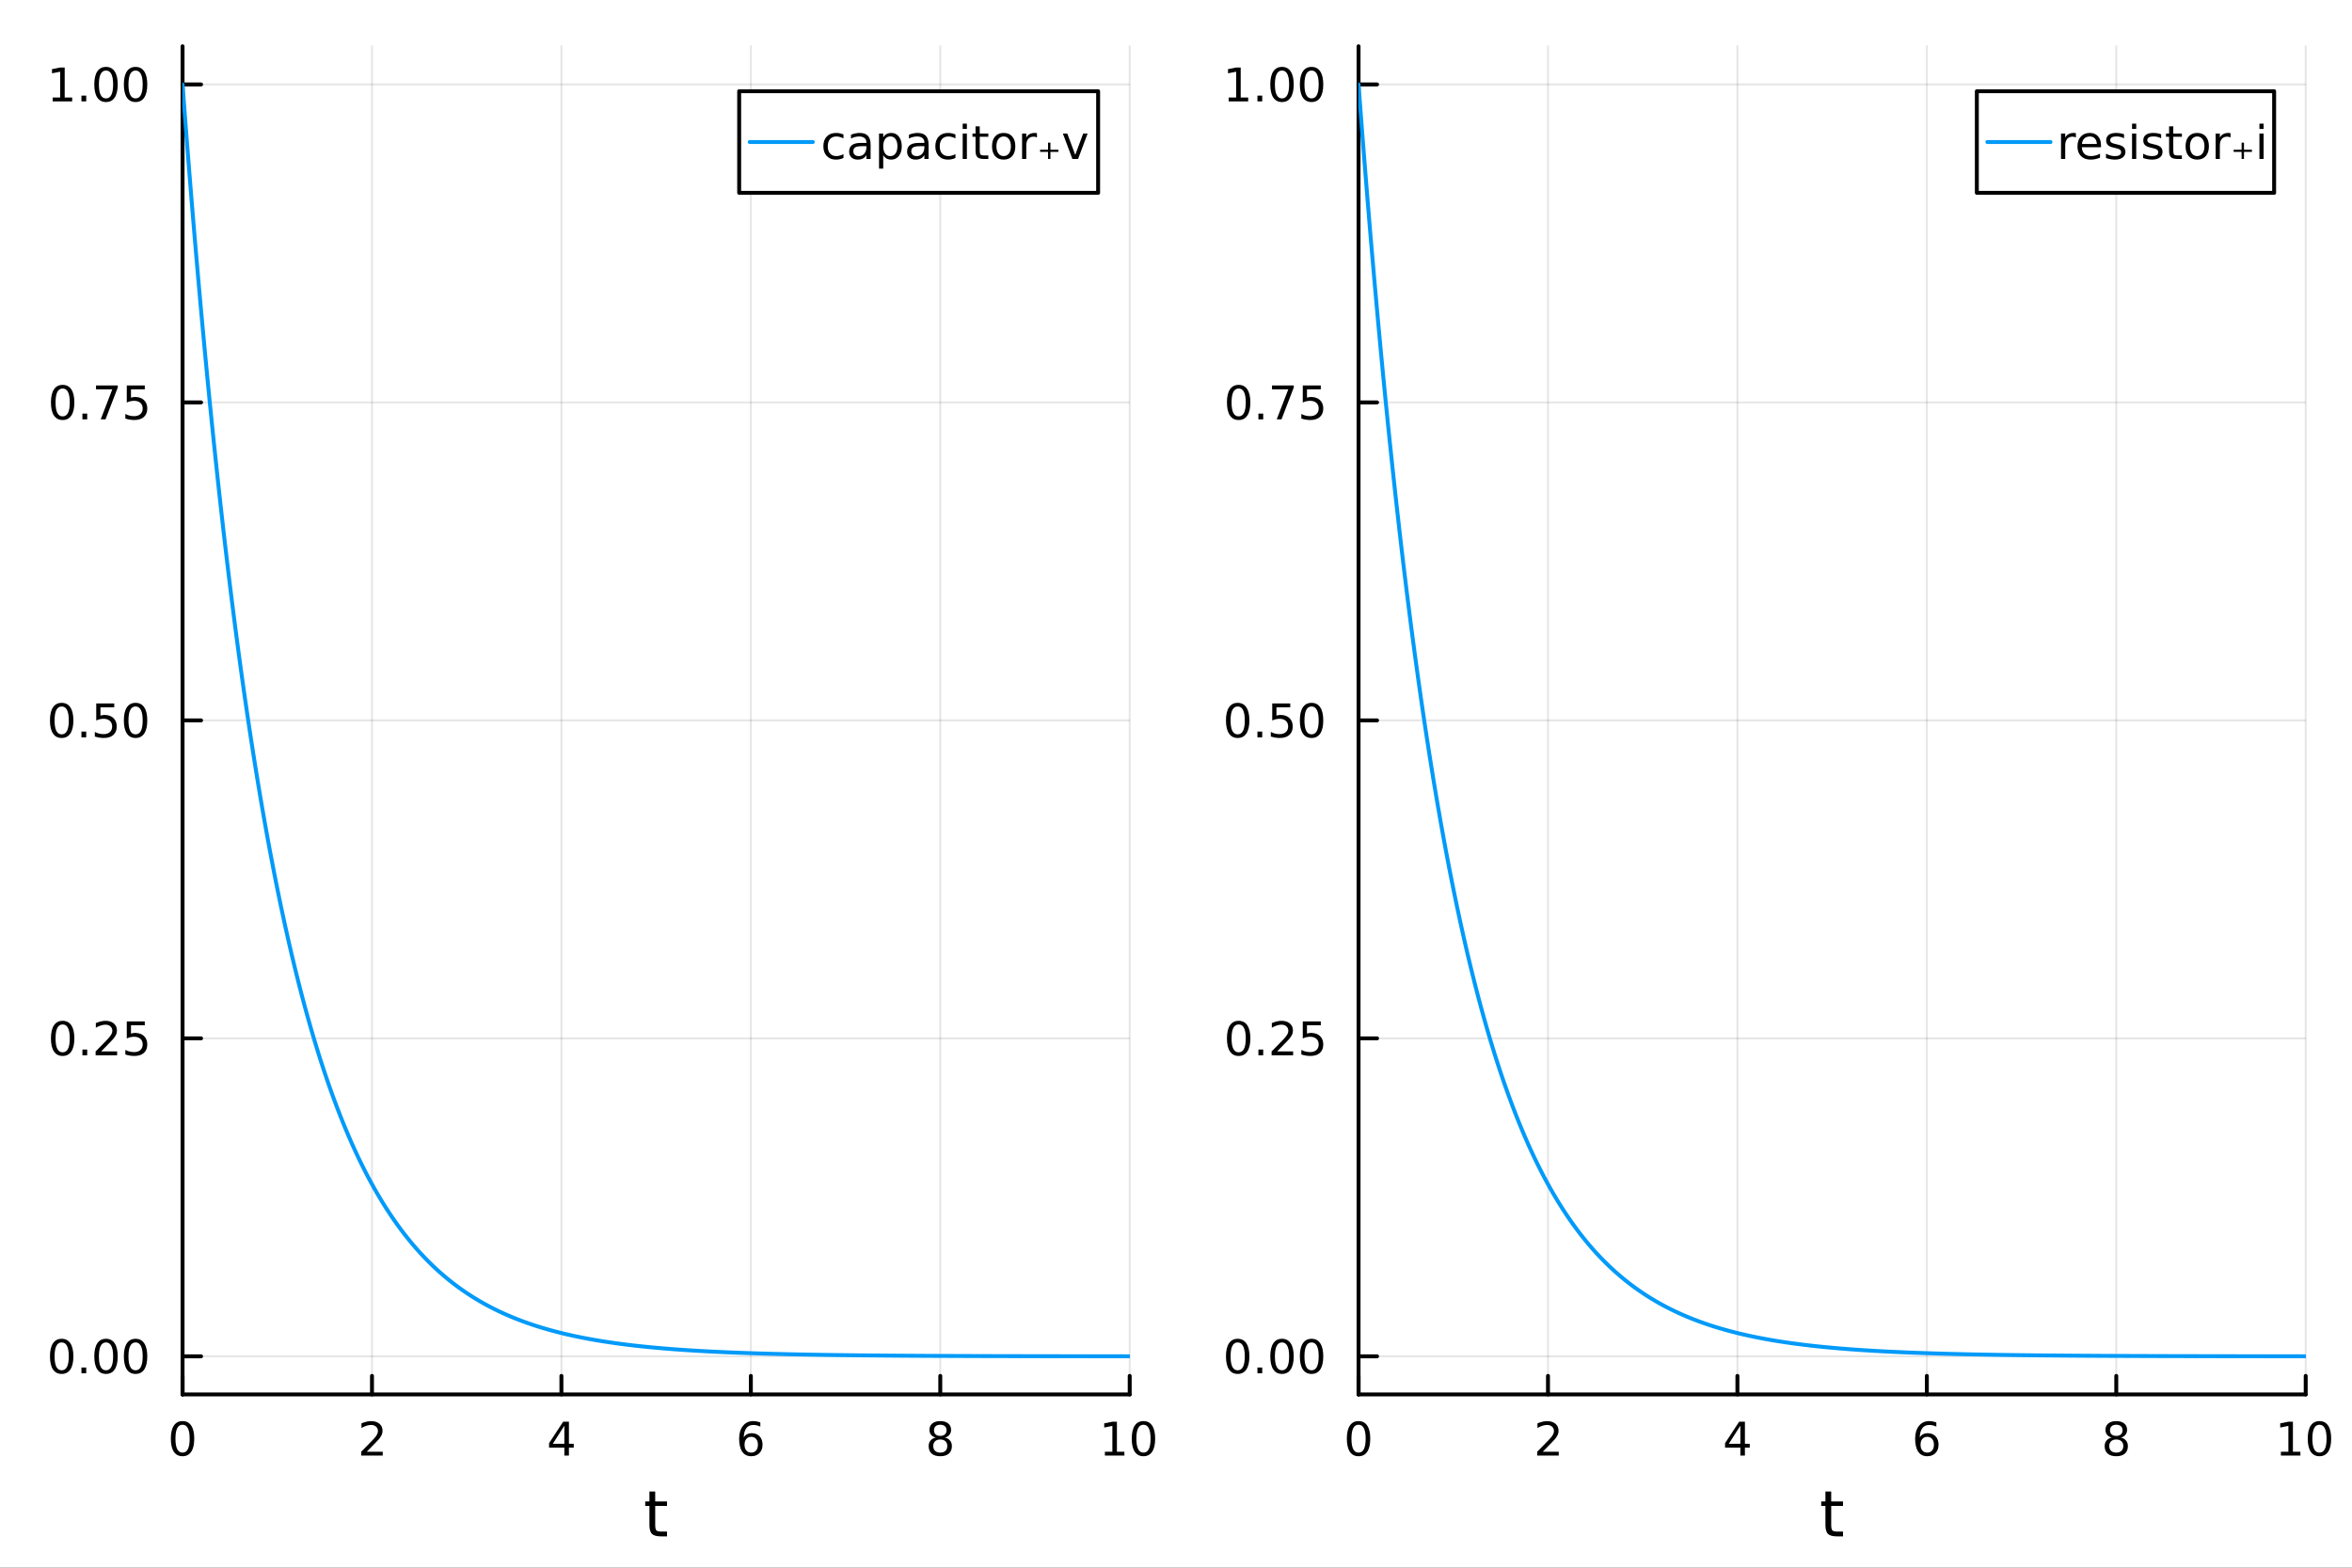 <?xml version="1.0" encoding="utf-8"?>
<svg xmlns="http://www.w3.org/2000/svg" xmlns:xlink="http://www.w3.org/1999/xlink" width="600" height="400" viewBox="0 0 2400 1600">
<rect x="0" y="0" width="2400" height="1600" fill="#333333" stroke="none"/>
<defs>
  <clipPath id="clip200">
    <rect x="0" y="0" width="2400" height="1600"/>
  </clipPath>
</defs>
<path clip-path="url(#clip200)" d="M0 1600 L2400 1600 L2400 0 L0 0  Z" fill="#ffffff" fill-rule="evenodd" fill-opacity="1"/>
<defs>
  <clipPath id="clip201">
    <rect x="480" y="0" width="1681" height="1600"/>
  </clipPath>
</defs>
<path clip-path="url(#clip200)" d="M186.274 1423.18 L1152.76 1423.18 L1152.76 47.244 L186.274 47.244  Z" fill="#ffffff" fill-rule="evenodd" fill-opacity="1"/>
<defs>
  <clipPath id="clip202">
    <rect x="186" y="47" width="967" height="1377"/>
  </clipPath>
</defs>
<polyline clip-path="url(#clip202)" style="stroke:#000000; stroke-linecap:round; stroke-linejoin:round; stroke-width:2; stroke-opacity:0.1; fill:none" points="186.274,1423.18 186.274,47.244 "/>
<polyline clip-path="url(#clip202)" style="stroke:#000000; stroke-linecap:round; stroke-linejoin:round; stroke-width:2; stroke-opacity:0.1; fill:none" points="379.57,1423.18 379.57,47.244 "/>
<polyline clip-path="url(#clip202)" style="stroke:#000000; stroke-linecap:round; stroke-linejoin:round; stroke-width:2; stroke-opacity:0.1; fill:none" points="572.867,1423.18 572.867,47.244 "/>
<polyline clip-path="url(#clip202)" style="stroke:#000000; stroke-linecap:round; stroke-linejoin:round; stroke-width:2; stroke-opacity:0.1; fill:none" points="766.163,1423.18 766.163,47.244 "/>
<polyline clip-path="url(#clip202)" style="stroke:#000000; stroke-linecap:round; stroke-linejoin:round; stroke-width:2; stroke-opacity:0.1; fill:none" points="959.46,1423.18 959.46,47.244 "/>
<polyline clip-path="url(#clip202)" style="stroke:#000000; stroke-linecap:round; stroke-linejoin:round; stroke-width:2; stroke-opacity:0.1; fill:none" points="1152.76,1423.18 1152.76,47.244 "/>
<polyline clip-path="url(#clip202)" style="stroke:#000000; stroke-linecap:round; stroke-linejoin:round; stroke-width:2; stroke-opacity:0.1; fill:none" points="186.274,1384.3 1152.76,1384.3 "/>
<polyline clip-path="url(#clip202)" style="stroke:#000000; stroke-linecap:round; stroke-linejoin:round; stroke-width:2; stroke-opacity:0.1; fill:none" points="186.274,1059.77 1152.76,1059.77 "/>
<polyline clip-path="url(#clip202)" style="stroke:#000000; stroke-linecap:round; stroke-linejoin:round; stroke-width:2; stroke-opacity:0.1; fill:none" points="186.274,735.241 1152.76,735.241 "/>
<polyline clip-path="url(#clip202)" style="stroke:#000000; stroke-linecap:round; stroke-linejoin:round; stroke-width:2; stroke-opacity:0.1; fill:none" points="186.274,410.714 1152.76,410.714 "/>
<polyline clip-path="url(#clip202)" style="stroke:#000000; stroke-linecap:round; stroke-linejoin:round; stroke-width:2; stroke-opacity:0.1; fill:none" points="186.274,86.186 1152.76,86.186 "/>
<polyline clip-path="url(#clip200)" style="stroke:#000000; stroke-linecap:round; stroke-linejoin:round; stroke-width:4; stroke-opacity:1; fill:none" points="186.274,1423.18 1152.76,1423.18 "/>
<polyline clip-path="url(#clip200)" style="stroke:#000000; stroke-linecap:round; stroke-linejoin:round; stroke-width:4; stroke-opacity:1; fill:none" points="186.274,1423.18 186.274,1404.28 "/>
<polyline clip-path="url(#clip200)" style="stroke:#000000; stroke-linecap:round; stroke-linejoin:round; stroke-width:4; stroke-opacity:1; fill:none" points="379.57,1423.18 379.57,1404.28 "/>
<polyline clip-path="url(#clip200)" style="stroke:#000000; stroke-linecap:round; stroke-linejoin:round; stroke-width:4; stroke-opacity:1; fill:none" points="572.867,1423.18 572.867,1404.28 "/>
<polyline clip-path="url(#clip200)" style="stroke:#000000; stroke-linecap:round; stroke-linejoin:round; stroke-width:4; stroke-opacity:1; fill:none" points="766.163,1423.18 766.163,1404.28 "/>
<polyline clip-path="url(#clip200)" style="stroke:#000000; stroke-linecap:round; stroke-linejoin:round; stroke-width:4; stroke-opacity:1; fill:none" points="959.46,1423.18 959.46,1404.28 "/>
<polyline clip-path="url(#clip200)" style="stroke:#000000; stroke-linecap:round; stroke-linejoin:round; stroke-width:4; stroke-opacity:1; fill:none" points="1152.76,1423.18 1152.76,1404.28 "/>
<path clip-path="url(#clip200)" d="M186.274 1454.1 Q182.663 1454.1 180.834 1457.66 Q179.029 1461.2 179.029 1468.33 Q179.029 1475.44 180.834 1479.01 Q182.663 1482.55 186.274 1482.55 Q189.908 1482.55 191.714 1479.01 Q193.542 1475.44 193.542 1468.33 Q193.542 1461.2 191.714 1457.66 Q189.908 1454.1 186.274 1454.1 M186.274 1450.39 Q192.084 1450.39 195.14 1455 Q198.218 1459.58 198.218 1468.33 Q198.218 1477.06 195.14 1481.67 Q192.084 1486.25 186.274 1486.25 Q180.464 1486.25 177.385 1481.67 Q174.33 1477.06 174.33 1468.33 Q174.33 1459.58 177.385 1455 Q180.464 1450.39 186.274 1450.39 Z" fill="#000000" fill-rule="nonzero" fill-opacity="1" /><path clip-path="url(#clip200)" d="M374.223 1481.64 L390.543 1481.64 L390.543 1485.58 L368.598 1485.58 L368.598 1481.64 Q371.26 1478.89 375.844 1474.26 Q380.45 1469.61 381.631 1468.27 Q383.876 1465.74 384.756 1464.01 Q385.658 1462.25 385.658 1460.56 Q385.658 1457.8 383.714 1456.07 Q381.793 1454.33 378.691 1454.33 Q376.492 1454.33 374.038 1455.09 Q371.607 1455.86 368.83 1457.41 L368.83 1452.69 Q371.654 1451.55 374.107 1450.97 Q376.561 1450.39 378.598 1450.39 Q383.969 1450.39 387.163 1453.08 Q390.357 1455.77 390.357 1460.26 Q390.357 1462.39 389.547 1464.31 Q388.76 1466.2 386.654 1468.8 Q386.075 1469.47 382.973 1472.69 Q379.871 1475.88 374.223 1481.64 Z" fill="#000000" fill-rule="nonzero" fill-opacity="1" /><path clip-path="url(#clip200)" d="M575.876 1455.09 L564.071 1473.54 L575.876 1473.54 L575.876 1455.09 M574.649 1451.02 L580.529 1451.02 L580.529 1473.54 L585.459 1473.54 L585.459 1477.43 L580.529 1477.43 L580.529 1485.58 L575.876 1485.58 L575.876 1477.43 L560.274 1477.43 L560.274 1472.92 L574.649 1451.02 Z" fill="#000000" fill-rule="nonzero" fill-opacity="1" /><path clip-path="url(#clip200)" d="M766.568 1466.44 Q763.42 1466.44 761.568 1468.59 Q759.74 1470.74 759.74 1474.49 Q759.74 1478.22 761.568 1480.39 Q763.42 1482.55 766.568 1482.55 Q769.716 1482.55 771.545 1480.39 Q773.397 1478.22 773.397 1474.49 Q773.397 1470.74 771.545 1468.59 Q769.716 1466.44 766.568 1466.44 M775.851 1451.78 L775.851 1456.04 Q774.091 1455.21 772.286 1454.77 Q770.503 1454.33 768.744 1454.33 Q764.115 1454.33 761.661 1457.45 Q759.23 1460.58 758.883 1466.9 Q760.249 1464.89 762.309 1463.82 Q764.369 1462.73 766.846 1462.73 Q772.054 1462.73 775.064 1465.9 Q778.096 1469.05 778.096 1474.49 Q778.096 1479.82 774.948 1483.03 Q771.8 1486.25 766.568 1486.25 Q760.573 1486.25 757.402 1481.67 Q754.23 1477.06 754.23 1468.33 Q754.23 1460.14 758.119 1455.28 Q762.008 1450.39 768.559 1450.39 Q770.318 1450.39 772.101 1450.74 Q773.906 1451.09 775.851 1451.78 Z" fill="#000000" fill-rule="nonzero" fill-opacity="1" /><path clip-path="url(#clip200)" d="M959.46 1469.17 Q956.126 1469.17 954.205 1470.95 Q952.307 1472.73 952.307 1475.86 Q952.307 1478.98 954.205 1480.77 Q956.126 1482.55 959.46 1482.55 Q962.793 1482.55 964.714 1480.77 Q966.635 1478.96 966.635 1475.86 Q966.635 1472.73 964.714 1470.95 Q962.816 1469.17 959.46 1469.17 M954.784 1467.18 Q951.774 1466.44 950.085 1464.38 Q948.418 1462.32 948.418 1459.35 Q948.418 1455.21 951.358 1452.8 Q954.321 1450.39 959.46 1450.39 Q964.622 1450.39 967.561 1452.8 Q970.501 1455.21 970.501 1459.35 Q970.501 1462.32 968.811 1464.38 Q967.145 1466.44 964.159 1467.18 Q967.538 1467.96 969.413 1470.26 Q971.311 1472.55 971.311 1475.86 Q971.311 1480.88 968.233 1483.57 Q965.177 1486.25 959.46 1486.25 Q953.742 1486.25 950.663 1483.57 Q947.608 1480.88 947.608 1475.86 Q947.608 1472.55 949.506 1470.26 Q951.404 1467.96 954.784 1467.18 M953.071 1459.79 Q953.071 1462.48 954.737 1463.98 Q956.427 1465.49 959.46 1465.49 Q962.469 1465.49 964.159 1463.98 Q965.872 1462.48 965.872 1459.79 Q965.872 1457.11 964.159 1455.6 Q962.469 1454.1 959.46 1454.1 Q956.427 1454.1 954.737 1455.6 Q953.071 1457.11 953.071 1459.79 Z" fill="#000000" fill-rule="nonzero" fill-opacity="1" /><path clip-path="url(#clip200)" d="M1127.44 1481.64 L1135.08 1481.64 L1135.08 1455.28 L1126.77 1456.95 L1126.77 1452.69 L1135.04 1451.02 L1139.71 1451.02 L1139.71 1481.64 L1147.35 1481.64 L1147.35 1485.58 L1127.44 1485.58 L1127.44 1481.64 Z" fill="#000000" fill-rule="nonzero" fill-opacity="1" /><path clip-path="url(#clip200)" d="M1166.8 1454.1 Q1163.18 1454.1 1161.36 1457.66 Q1159.55 1461.2 1159.55 1468.33 Q1159.55 1475.44 1161.36 1479.01 Q1163.18 1482.55 1166.8 1482.55 Q1170.43 1482.55 1172.23 1479.01 Q1174.06 1475.44 1174.06 1468.33 Q1174.06 1461.2 1172.23 1457.66 Q1170.43 1454.1 1166.8 1454.1 M1166.8 1450.39 Q1172.61 1450.39 1175.66 1455 Q1178.74 1459.58 1178.74 1468.33 Q1178.74 1477.06 1175.66 1481.67 Q1172.61 1486.25 1166.8 1486.25 Q1160.99 1486.25 1157.91 1481.67 Q1154.85 1477.06 1154.85 1468.33 Q1154.85 1459.58 1157.91 1455 Q1160.99 1450.39 1166.8 1450.39 Z" fill="#000000" fill-rule="nonzero" fill-opacity="1" /><path clip-path="url(#clip200)" d="M668.576 1522.27 L668.576 1532.4 L680.639 1532.4 L680.639 1536.95 L668.576 1536.95 L668.576 1556.3 Q668.576 1560.66 669.754 1561.9 Q670.963 1563.14 674.623 1563.14 L680.639 1563.14 L680.639 1568.04 L674.623 1568.04 Q667.844 1568.04 665.266 1565.53 Q662.688 1562.98 662.688 1556.3 L662.688 1536.95 L658.391 1536.95 L658.391 1532.4 L662.688 1532.4 L662.688 1522.27 L668.576 1522.27 Z" fill="#000000" fill-rule="nonzero" fill-opacity="1" /><polyline clip-path="url(#clip200)" style="stroke:#000000; stroke-linecap:round; stroke-linejoin:round; stroke-width:4; stroke-opacity:1; fill:none" points="186.274,1423.18 186.274,47.244 "/>
<polyline clip-path="url(#clip200)" style="stroke:#000000; stroke-linecap:round; stroke-linejoin:round; stroke-width:4; stroke-opacity:1; fill:none" points="186.274,1384.3 205.172,1384.3 "/>
<polyline clip-path="url(#clip200)" style="stroke:#000000; stroke-linecap:round; stroke-linejoin:round; stroke-width:4; stroke-opacity:1; fill:none" points="186.274,1059.77 205.172,1059.77 "/>
<polyline clip-path="url(#clip200)" style="stroke:#000000; stroke-linecap:round; stroke-linejoin:round; stroke-width:4; stroke-opacity:1; fill:none" points="186.274,735.241 205.172,735.241 "/>
<polyline clip-path="url(#clip200)" style="stroke:#000000; stroke-linecap:round; stroke-linejoin:round; stroke-width:4; stroke-opacity:1; fill:none" points="186.274,410.714 205.172,410.714 "/>
<polyline clip-path="url(#clip200)" style="stroke:#000000; stroke-linecap:round; stroke-linejoin:round; stroke-width:4; stroke-opacity:1; fill:none" points="186.274,86.186 205.172,86.186 "/>
<path clip-path="url(#clip200)" d="M62.937 1370.1 Q59.325 1370.1 57.497 1373.66 Q55.691 1377.2 55.691 1384.33 Q55.691 1391.44 57.497 1395 Q59.325 1398.54 62.937 1398.54 Q66.571 1398.54 68.376 1395 Q70.205 1391.44 70.205 1384.33 Q70.205 1377.2 68.376 1373.66 Q66.571 1370.1 62.937 1370.1 M62.937 1366.39 Q68.747 1366.39 71.802 1371 Q74.881 1375.58 74.881 1384.33 Q74.881 1393.06 71.802 1397.67 Q68.747 1402.25 62.937 1402.25 Q57.126 1402.25 54.048 1397.67 Q50.992 1393.06 50.992 1384.33 Q50.992 1375.58 54.048 1371 Q57.126 1366.39 62.937 1366.39 Z" fill="#000000" fill-rule="nonzero" fill-opacity="1" /><path clip-path="url(#clip200)" d="M83.098 1395.7 L87.983 1395.7 L87.983 1401.58 L83.098 1401.58 L83.098 1395.7 Z" fill="#000000" fill-rule="nonzero" fill-opacity="1" /><path clip-path="url(#clip200)" d="M108.168 1370.1 Q104.557 1370.1 102.728 1373.66 Q100.922 1377.2 100.922 1384.33 Q100.922 1391.44 102.728 1395 Q104.557 1398.54 108.168 1398.54 Q111.802 1398.54 113.608 1395 Q115.436 1391.44 115.436 1384.33 Q115.436 1377.2 113.608 1373.66 Q111.802 1370.1 108.168 1370.1 M108.168 1366.39 Q113.978 1366.39 117.033 1371 Q120.112 1375.58 120.112 1384.33 Q120.112 1393.06 117.033 1397.67 Q113.978 1402.25 108.168 1402.25 Q102.358 1402.25 99.279 1397.67 Q96.223 1393.06 96.223 1384.33 Q96.223 1375.58 99.279 1371 Q102.358 1366.39 108.168 1366.39 Z" fill="#000000" fill-rule="nonzero" fill-opacity="1" /><path clip-path="url(#clip200)" d="M138.33 1370.1 Q134.719 1370.1 132.89 1373.66 Q131.084 1377.2 131.084 1384.33 Q131.084 1391.44 132.89 1395 Q134.719 1398.54 138.33 1398.54 Q141.964 1398.54 143.769 1395 Q145.598 1391.44 145.598 1384.33 Q145.598 1377.2 143.769 1373.66 Q141.964 1370.1 138.33 1370.1 M138.33 1366.39 Q144.14 1366.39 147.195 1371 Q150.274 1375.58 150.274 1384.33 Q150.274 1393.06 147.195 1397.67 Q144.14 1402.25 138.33 1402.25 Q132.519 1402.25 129.441 1397.67 Q126.385 1393.06 126.385 1384.33 Q126.385 1375.58 129.441 1371 Q132.519 1366.39 138.33 1366.39 Z" fill="#000000" fill-rule="nonzero" fill-opacity="1" /><path clip-path="url(#clip200)" d="M63.932 1045.57 Q60.321 1045.57 58.492 1049.13 Q56.687 1052.67 56.687 1059.8 Q56.687 1066.91 58.492 1070.48 Q60.321 1074.02 63.932 1074.02 Q67.566 1074.02 69.372 1070.48 Q71.2 1066.91 71.2 1059.8 Q71.2 1052.67 69.372 1049.13 Q67.566 1045.57 63.932 1045.57 M63.932 1041.86 Q69.742 1041.86 72.798 1046.47 Q75.876 1051.05 75.876 1059.8 Q75.876 1068.53 72.798 1073.14 Q69.742 1077.72 63.932 1077.72 Q58.122 1077.72 55.043 1073.14 Q51.987 1068.53 51.987 1059.8 Q51.987 1051.05 55.043 1046.47 Q58.122 1041.86 63.932 1041.86 Z" fill="#000000" fill-rule="nonzero" fill-opacity="1" /><path clip-path="url(#clip200)" d="M84.094 1071.17 L88.978 1071.17 L88.978 1077.05 L84.094 1077.05 L84.094 1071.17 Z" fill="#000000" fill-rule="nonzero" fill-opacity="1" /><path clip-path="url(#clip200)" d="M103.191 1073.11 L119.51 1073.11 L119.51 1077.05 L97.566 1077.05 L97.566 1073.11 Q100.228 1070.36 104.811 1065.73 Q109.418 1061.08 110.598 1059.73 Q112.844 1057.21 113.723 1055.48 Q114.626 1053.72 114.626 1052.03 Q114.626 1049.27 112.682 1047.54 Q110.76 1045.8 107.658 1045.8 Q105.459 1045.8 103.006 1046.56 Q100.575 1047.33 97.797 1048.88 L97.797 1044.16 Q100.621 1043.02 103.075 1042.44 Q105.529 1041.86 107.566 1041.86 Q112.936 1041.86 116.131 1044.55 Q119.325 1047.23 119.325 1051.73 Q119.325 1053.86 118.515 1055.78 Q117.728 1057.67 115.621 1060.27 Q115.043 1060.94 111.941 1064.16 Q108.839 1067.35 103.191 1073.11 Z" fill="#000000" fill-rule="nonzero" fill-opacity="1" /><path clip-path="url(#clip200)" d="M129.371 1042.49 L147.728 1042.49 L147.728 1046.42 L133.654 1046.42 L133.654 1054.9 Q134.672 1054.55 135.691 1054.39 Q136.709 1054.2 137.728 1054.2 Q143.515 1054.2 146.894 1057.37 Q150.274 1060.54 150.274 1065.96 Q150.274 1071.54 146.802 1074.64 Q143.33 1077.72 137.01 1077.72 Q134.834 1077.72 132.566 1077.35 Q130.32 1076.98 127.913 1076.24 L127.913 1071.54 Q129.996 1072.67 132.219 1073.23 Q134.441 1073.79 136.918 1073.79 Q140.922 1073.79 143.26 1071.68 Q145.598 1069.57 145.598 1065.96 Q145.598 1062.35 143.26 1060.24 Q140.922 1058.14 136.918 1058.14 Q135.043 1058.14 133.168 1058.55 Q131.316 1058.97 129.371 1059.85 L129.371 1042.49 Z" fill="#000000" fill-rule="nonzero" fill-opacity="1" /><path clip-path="url(#clip200)" d="M62.937 721.04 Q59.325 721.04 57.497 724.605 Q55.691 728.147 55.691 735.276 Q55.691 742.383 57.497 745.947 Q59.325 749.489 62.937 749.489 Q66.571 749.489 68.376 745.947 Q70.205 742.383 70.205 735.276 Q70.205 728.147 68.376 724.605 Q66.571 721.04 62.937 721.04 M62.937 717.336 Q68.747 717.336 71.802 721.943 Q74.881 726.526 74.881 735.276 Q74.881 744.003 71.802 748.609 Q68.747 753.193 62.937 753.193 Q57.126 753.193 54.048 748.609 Q50.992 744.003 50.992 735.276 Q50.992 726.526 54.048 721.943 Q57.126 717.336 62.937 717.336 Z" fill="#000000" fill-rule="nonzero" fill-opacity="1" /><path clip-path="url(#clip200)" d="M83.098 746.642 L87.983 746.642 L87.983 752.521 L83.098 752.521 L83.098 746.642 Z" fill="#000000" fill-rule="nonzero" fill-opacity="1" /><path clip-path="url(#clip200)" d="M98.214 717.961 L116.57 717.961 L116.57 721.897 L102.496 721.897 L102.496 730.369 Q103.515 730.022 104.534 729.86 Q105.552 729.674 106.571 729.674 Q112.358 729.674 115.737 732.846 Q119.117 736.017 119.117 741.434 Q119.117 747.012 115.645 750.114 Q112.172 753.193 105.853 753.193 Q103.677 753.193 101.409 752.822 Q99.163 752.452 96.756 751.711 L96.756 747.012 Q98.839 748.146 101.061 748.702 Q103.284 749.258 105.76 749.258 Q109.765 749.258 112.103 747.151 Q114.441 745.045 114.441 741.434 Q114.441 737.822 112.103 735.716 Q109.765 733.61 105.76 733.61 Q103.885 733.61 102.01 734.026 Q100.159 734.443 98.214 735.322 L98.214 717.961 Z" fill="#000000" fill-rule="nonzero" fill-opacity="1" /><path clip-path="url(#clip200)" d="M138.33 721.04 Q134.719 721.04 132.89 724.605 Q131.084 728.147 131.084 735.276 Q131.084 742.383 132.89 745.947 Q134.719 749.489 138.33 749.489 Q141.964 749.489 143.769 745.947 Q145.598 742.383 145.598 735.276 Q145.598 728.147 143.769 724.605 Q141.964 721.04 138.33 721.04 M138.33 717.336 Q144.14 717.336 147.195 721.943 Q150.274 726.526 150.274 735.276 Q150.274 744.003 147.195 748.609 Q144.14 753.193 138.33 753.193 Q132.519 753.193 129.441 748.609 Q126.385 744.003 126.385 735.276 Q126.385 726.526 129.441 721.943 Q132.519 717.336 138.33 717.336 Z" fill="#000000" fill-rule="nonzero" fill-opacity="1" /><path clip-path="url(#clip200)" d="M63.932 396.512 Q60.321 396.512 58.492 400.077 Q56.687 403.619 56.687 410.748 Q56.687 417.855 58.492 421.42 Q60.321 424.961 63.932 424.961 Q67.566 424.961 69.372 421.42 Q71.2 417.855 71.2 410.748 Q71.2 403.619 69.372 400.077 Q67.566 396.512 63.932 396.512 M63.932 392.809 Q69.742 392.809 72.798 397.415 Q75.876 401.998 75.876 410.748 Q75.876 419.475 72.798 424.082 Q69.742 428.665 63.932 428.665 Q58.122 428.665 55.043 424.082 Q51.987 419.475 51.987 410.748 Q51.987 401.998 55.043 397.415 Q58.122 392.809 63.932 392.809 Z" fill="#000000" fill-rule="nonzero" fill-opacity="1" /><path clip-path="url(#clip200)" d="M84.094 422.114 L88.978 422.114 L88.978 427.994 L84.094 427.994 L84.094 422.114 Z" fill="#000000" fill-rule="nonzero" fill-opacity="1" /><path clip-path="url(#clip200)" d="M97.983 393.434 L120.205 393.434 L120.205 395.424 L107.658 427.994 L102.774 427.994 L114.58 397.369 L97.983 397.369 L97.983 393.434 Z" fill="#000000" fill-rule="nonzero" fill-opacity="1" /><path clip-path="url(#clip200)" d="M129.371 393.434 L147.728 393.434 L147.728 397.369 L133.654 397.369 L133.654 405.841 Q134.672 405.494 135.691 405.332 Q136.709 405.146 137.728 405.146 Q143.515 405.146 146.894 408.318 Q150.274 411.489 150.274 416.906 Q150.274 422.484 146.802 425.586 Q143.33 428.665 137.01 428.665 Q134.834 428.665 132.566 428.294 Q130.32 427.924 127.913 427.183 L127.913 422.484 Q129.996 423.619 132.219 424.174 Q134.441 424.73 136.918 424.73 Q140.922 424.73 143.26 422.623 Q145.598 420.517 145.598 416.906 Q145.598 413.295 143.26 411.188 Q140.922 409.082 136.918 409.082 Q135.043 409.082 133.168 409.498 Q131.316 409.915 129.371 410.795 L129.371 393.434 Z" fill="#000000" fill-rule="nonzero" fill-opacity="1" /><path clip-path="url(#clip200)" d="M53.747 99.531 L61.386 99.531 L61.386 73.165 L53.075 74.832 L53.075 70.572 L61.339 68.906 L66.015 68.906 L66.015 99.531 L73.654 99.531 L73.654 103.466 L53.747 103.466 L53.747 99.531 Z" fill="#000000" fill-rule="nonzero" fill-opacity="1" /><path clip-path="url(#clip200)" d="M83.098 97.586 L87.983 97.586 L87.983 103.466 L83.098 103.466 L83.098 97.586 Z" fill="#000000" fill-rule="nonzero" fill-opacity="1" /><path clip-path="url(#clip200)" d="M108.168 71.984 Q104.557 71.984 102.728 75.549 Q100.922 79.091 100.922 86.22 Q100.922 93.327 102.728 96.892 Q104.557 100.433 108.168 100.433 Q111.802 100.433 113.608 96.892 Q115.436 93.327 115.436 86.22 Q115.436 79.091 113.608 75.549 Q111.802 71.984 108.168 71.984 M108.168 68.281 Q113.978 68.281 117.033 72.887 Q120.112 77.47 120.112 86.22 Q120.112 94.947 117.033 99.554 Q113.978 104.137 108.168 104.137 Q102.358 104.137 99.279 99.554 Q96.223 94.947 96.223 86.22 Q96.223 77.47 99.279 72.887 Q102.358 68.281 108.168 68.281 Z" fill="#000000" fill-rule="nonzero" fill-opacity="1" /><path clip-path="url(#clip200)" d="M138.33 71.984 Q134.719 71.984 132.89 75.549 Q131.084 79.091 131.084 86.22 Q131.084 93.327 132.89 96.892 Q134.719 100.433 138.33 100.433 Q141.964 100.433 143.769 96.892 Q145.598 93.327 145.598 86.22 Q145.598 79.091 143.769 75.549 Q141.964 71.984 138.33 71.984 M138.33 68.281 Q144.14 68.281 147.195 72.887 Q150.274 77.47 150.274 86.22 Q150.274 94.947 147.195 99.554 Q144.14 104.137 138.33 104.137 Q132.519 104.137 129.441 99.554 Q126.385 94.947 126.385 86.22 Q126.385 77.47 129.441 72.887 Q132.519 68.281 138.33 68.281 Z" fill="#000000" fill-rule="nonzero" fill-opacity="1" /><polyline clip-path="url(#clip202)" style="stroke:#009af9; stroke-linecap:round; stroke-linejoin:round; stroke-width:4; stroke-opacity:1; fill:none" points="186.274,86.186 187.241,99.115 188.209,111.915 189.176,124.588 190.144,137.135 191.111,149.557 192.079,161.855 193.046,174.031 194.014,186.085 194.981,198.019 195.948,209.835 196.916,221.533 197.883,233.114 198.851,244.58 199.818,255.932 200.786,267.17 201.753,278.297 202.721,289.313 203.688,300.219 204.656,311.016 205.623,321.706 206.59,332.29 207.558,342.768 208.525,353.142 209.493,363.412 210.46,373.58 211.428,383.647 212.395,393.613 213.363,403.481 214.33,413.25 215.297,422.921 216.265,432.497 217.232,441.977 218.2,451.362 219.167,460.654 220.135,469.854 221.102,478.962 222.07,487.979 223.037,496.907 224.005,505.745 224.972,514.496 225.939,523.159 226.907,531.736 227.874,540.228 228.842,548.635 229.809,556.958 230.777,565.199 231.744,573.357 232.712,581.434 233.679,589.43 234.646,597.347 235.614,605.185 236.581,612.945 237.549,620.628 238.516,628.234 239.484,635.764 240.451,643.22 241.419,650.601 242.386,657.909 243.354,665.143 244.321,672.306 245.288,679.398 246.256,686.419 247.223,693.369 248.191,700.251 249.158,707.064 250.126,713.81 251.093,720.488 252.061,727.099 253.028,733.645 253.995,740.126 254.963,746.542 255.93,752.894 256.898,759.183 257.865,765.41 258.833,771.574 259.8,777.677 260.768,783.719 261.735,789.701 262.703,795.623 263.67,801.486 264.637,807.291 265.605,813.038 266.572,818.728 267.54,824.361 268.507,829.938 269.475,835.459 270.442,840.926 271.41,846.338 272.377,851.696 273.344,857 274.312,862.252 275.279,867.452 276.247,872.599 277.214,877.696 278.182,882.741 279.149,887.737 280.117,892.683 281.084,897.579 282.051,902.427 283.019,907.226 283.986,911.978 284.954,916.682 285.921,921.34 286.889,925.951 287.856,930.516 288.824,935.036 289.791,939.511 290.759,943.941 291.726,948.327 292.693,952.67 293.661,956.969 294.628,961.225 295.596,965.439 296.563,969.611 297.531,973.742 298.498,977.831 299.466,981.88 300.433,985.888 301.4,989.856 302.368,993.785 303.335,997.674 304.303,1001.53 305.27,1005.34 306.238,1009.11 307.205,1012.85 308.173,1016.55 309.14,1020.21 310.108,1023.84 311.075,1027.43 312.042,1030.98 313.01,1034.5 313.977,1037.98 314.945,1041.43 315.912,1044.85 316.88,1048.23 317.847,1051.58 318.815,1054.89 319.782,1058.17 320.749,1061.42 321.717,1064.63 322.684,1067.82 323.652,1070.97 324.619,1074.09 325.587,1077.18 326.554,1080.24 327.522,1083.27 328.489,1086.27 329.457,1089.24 330.424,1092.17 331.391,1095.08 332.359,1097.96 333.326,1100.82 334.294,1103.64 335.261,1106.44 336.229,1109.2 337.196,1111.94 338.164,1114.66 339.131,1117.34 340.098,1120 341.066,1122.63 342.033,1125.24 343.001,1127.82 343.968,1130.38 344.936,1132.9 345.903,1135.41 346.871,1137.89 347.838,1140.34 348.805,1142.77 349.773,1145.18 350.74,1147.56 351.708,1149.92 352.675,1152.25 353.643,1154.56 354.61,1156.85 355.578,1159.12 356.545,1161.36 357.513,1163.58 358.48,1165.78 359.447,1167.95 360.415,1170.11 361.382,1172.24 362.35,1174.35 363.317,1176.44 364.285,1178.51 365.252,1180.56 366.22,1182.59 367.187,1184.6 368.154,1186.59 369.122,1188.56 370.089,1190.51 371.057,1192.44 372.024,1194.35 372.992,1196.24 373.959,1198.11 374.927,1199.97 375.894,1201.8 376.862,1203.62 377.829,1205.42 378.796,1207.2 379.764,1208.97 380.731,1210.71 381.699,1212.44 382.666,1214.16 383.634,1215.85 384.601,1217.53 385.569,1219.19 386.536,1220.83 387.503,1222.46 388.471,1224.07 389.438,1225.67 390.406,1227.25 391.373,1228.81 392.341,1230.36 393.308,1231.9 394.276,1233.41 395.243,1234.92 396.211,1236.41 397.178,1237.88 398.145,1239.34 399.113,1240.78 400.08,1242.21 401.048,1243.63 402.015,1245.03 402.983,1246.41 403.95,1247.79 404.918,1249.15 405.885,1250.49 406.852,1251.83 407.82,1253.14 408.787,1254.45 409.755,1255.74 410.722,1257.02 411.69,1258.29 412.657,1259.55 413.625,1260.79 414.592,1262.02 415.559,1263.24 416.527,1264.44 417.494,1265.64 418.462,1266.82 419.429,1267.99 420.397,1269.15 421.364,1270.29 422.332,1271.43 423.299,1272.55 424.267,1273.66 425.234,1274.77 426.201,1275.86 427.169,1276.94 428.136,1278.01 429.104,1279.07 430.071,1280.11 431.039,1281.15 432.006,1282.18 432.974,1283.2 433.941,1284.2 434.908,1285.2 435.876,1286.19 436.843,1287.16 437.811,1288.13 438.778,1289.09 439.746,1290.04 440.713,1290.98 441.681,1291.91 442.648,1292.83 443.616,1293.74 444.583,1294.64 445.55,1295.53 446.518,1296.42 447.485,1297.29 448.453,1298.16 449.42,1299.02 450.388,1299.87 451.355,1300.71 452.323,1301.54 453.29,1302.37 454.257,1303.18 455.225,1303.99 456.192,1304.79 457.16,1305.58 458.127,1306.37 459.095,1307.14 460.062,1307.91 461.03,1308.67 461.997,1309.42 462.965,1310.17 463.932,1310.91 464.899,1311.64 465.867,1312.36 466.834,1313.08 467.802,1313.79 468.769,1314.49 469.737,1315.18 470.704,1315.87 471.672,1316.55 472.639,1317.23 473.606,1317.9 474.574,1318.56 475.541,1319.21 476.509,1319.86 477.476,1320.5 478.444,1321.14 479.411,1321.77 480.379,1322.39 481.346,1323.01 482.314,1323.62 483.281,1324.22 484.248,1324.82 485.216,1325.41 486.183,1326 487.151,1326.58 488.118,1327.15 489.086,1327.72 490.053,1328.29 491.021,1328.84 491.988,1329.4 492.955,1329.94 493.923,1330.49 494.89,1331.02 495.858,1331.55 496.825,1332.08 497.793,1332.6 498.76,1333.11 499.728,1333.62 500.695,1334.13 501.662,1334.63 502.63,1335.12 503.597,1335.61 504.565,1336.1 505.532,1336.58 506.5,1337.05 507.467,1337.52 508.435,1337.99 509.402,1338.45 510.37,1338.91 511.337,1339.36 512.304,1339.81 513.272,1340.25 514.239,1340.69 515.207,1341.12 516.174,1341.55 517.142,1341.98 518.109,1342.4 519.077,1342.82 520.044,1343.23 521.011,1343.64 521.979,1344.04 522.946,1344.45 523.914,1344.84 524.881,1345.24 525.849,1345.62 526.816,1346.01 527.784,1346.39 528.751,1346.77 529.719,1347.14 530.686,1347.51 531.653,1347.88 532.621,1348.24 533.588,1348.6 534.556,1348.95 535.523,1349.31 536.491,1349.66 537.458,1350 538.426,1350.34 539.393,1350.68 540.36,1351.01 541.328,1351.35 542.295,1351.67 543.263,1352 544.23,1352.32 545.198,1352.64 546.165,1352.95 547.133,1353.27 548.1,1353.58 549.068,1353.88 550.035,1354.18 551.002,1354.48 551.97,1354.78 552.937,1355.08 553.905,1355.37 554.872,1355.66 555.84,1355.94 556.807,1356.22 557.775,1356.5 558.742,1356.78 559.709,1357.05 560.677,1357.33 561.644,1357.59 562.612,1357.86 563.579,1358.12 564.547,1358.38 565.514,1358.64 566.482,1358.9 567.449,1359.15 568.416,1359.4 569.384,1359.65 570.351,1359.9 571.319,1360.14 572.286,1360.38 573.254,1360.62 574.221,1360.85 575.189,1361.09 576.156,1361.32 577.124,1361.55 578.091,1361.77 579.058,1362 580.026,1362.22 580.993,1362.44 581.961,1362.66 582.928,1362.87 583.896,1363.09 584.863,1363.3 585.831,1363.51 586.798,1363.71 587.765,1363.92 588.733,1364.12 589.7,1364.32 590.668,1364.52 591.635,1364.72 592.603,1364.91 593.57,1365.11 594.538,1365.3 595.505,1365.49 596.473,1365.67 597.44,1365.86 598.407,1366.04 599.375,1366.22 600.342,1366.4 601.31,1366.58 602.277,1366.76 603.245,1366.93 604.212,1367.11 605.18,1367.28 606.147,1367.45 607.114,1367.61 608.082,1367.78 609.049,1367.95 610.017,1368.11 610.984,1368.27 611.952,1368.43 612.919,1368.59 613.887,1368.74 614.854,1368.9 615.822,1369.05 616.789,1369.2 617.756,1369.35 618.724,1369.5 619.691,1369.65 620.659,1369.8 621.626,1369.94 622.594,1370.08 623.561,1370.23 624.529,1370.37 625.496,1370.5 626.463,1370.64 627.431,1370.78 628.398,1370.91 629.366,1371.05 630.333,1371.18 631.301,1371.31 632.268,1371.44 633.236,1371.57 634.203,1371.69 635.171,1371.82 636.138,1371.94 637.105,1372.07 638.073,1372.19 639.04,1372.31 640.008,1372.43 640.975,1372.55 641.943,1372.66 642.91,1372.78 643.878,1372.89 644.845,1373.01 645.812,1373.12 646.78,1373.23 647.747,1373.34 648.715,1373.45 649.682,1373.56 650.65,1373.67 651.617,1373.77 652.585,1373.88 653.552,1373.98 654.519,1374.08 655.487,1374.18 656.454,1374.28 657.422,1374.38 658.389,1374.48 659.357,1374.58 660.324,1374.68 661.292,1374.77 662.259,1374.87 663.227,1374.96 664.194,1375.05 665.161,1375.15 666.129,1375.24 667.096,1375.33 668.064,1375.42 669.031,1375.51 669.999,1375.59 670.966,1375.68 671.934,1375.77 672.901,1375.85 673.868,1375.94 674.836,1376.02 675.803,1376.1 676.771,1376.18 677.738,1376.26 678.706,1376.34 679.673,1376.42 680.641,1376.5 681.608,1376.58 682.576,1376.66 683.543,1376.73 684.51,1376.81 685.478,1376.88 686.445,1376.96 687.413,1377.03 688.38,1377.1 689.348,1377.17 690.315,1377.24 691.283,1377.31 692.25,1377.38 693.217,1377.45 694.185,1377.52 695.152,1377.59 696.12,1377.66 697.087,1377.72 698.055,1377.79 699.022,1377.85 699.99,1377.92 700.957,1377.98 701.925,1378.04 702.892,1378.1 703.859,1378.17 704.827,1378.23 705.794,1378.29 706.762,1378.35 707.729,1378.41 708.697,1378.47 709.664,1378.52 710.632,1378.58 711.599,1378.64 712.566,1378.69 713.534,1378.75 714.501,1378.81 715.469,1378.86 716.436,1378.91 717.404,1378.97 718.371,1379.02 719.339,1379.07 720.306,1379.13 721.273,1379.18 722.241,1379.23 723.208,1379.28 724.176,1379.33 725.143,1379.38 726.111,1379.43 727.078,1379.48 728.046,1379.52 729.013,1379.57 729.981,1379.62 730.948,1379.66 731.915,1379.71 732.883,1379.76 733.85,1379.8 734.818,1379.85 735.785,1379.89 736.753,1379.93 737.72,1379.98 738.688,1380.02 739.655,1380.06 740.622,1380.11 741.59,1380.15 742.557,1380.19 743.525,1380.23 744.492,1380.27 745.46,1380.31 746.427,1380.35 747.395,1380.39 748.362,1380.43 749.33,1380.47 750.297,1380.5 751.264,1380.54 752.232,1380.58 753.199,1380.62 754.167,1380.65 755.134,1380.69 756.102,1380.73 757.069,1380.76 758.037,1380.8 759.004,1380.83 759.971,1380.87 760.939,1380.9 761.906,1380.93 762.874,1380.97 763.841,1381 764.809,1381.03 765.776,1381.07 766.744,1381.1 767.711,1381.13 768.679,1381.16 769.646,1381.19 770.613,1381.22 771.581,1381.25 772.548,1381.29 773.516,1381.32 774.483,1381.34 775.451,1381.37 776.418,1381.4 777.386,1381.43 778.353,1381.46 779.32,1381.49 780.288,1381.52 781.255,1381.54 782.223,1381.57 783.19,1381.6 784.158,1381.63 785.125,1381.65 786.093,1381.68 787.06,1381.71 788.027,1381.73 788.995,1381.76 789.962,1381.78 790.93,1381.81 791.897,1381.83 792.865,1381.86 793.832,1381.88 794.8,1381.9 795.767,1381.93 796.735,1381.95 797.702,1381.98 798.669,1382 799.637,1382.02 800.604,1382.04 801.572,1382.07 802.539,1382.09 803.507,1382.11 804.474,1382.13 805.442,1382.15 806.409,1382.18 807.376,1382.2 808.344,1382.22 809.311,1382.24 810.279,1382.26 811.246,1382.28 812.214,1382.3 813.181,1382.32 814.149,1382.34 815.116,1382.36 816.084,1382.38 817.051,1382.4 818.018,1382.42 818.986,1382.43 819.953,1382.45 820.921,1382.47 821.888,1382.49 822.856,1382.51 823.823,1382.53 824.791,1382.54 825.758,1382.56 826.725,1382.58 827.693,1382.59 828.66,1382.61 829.628,1382.63 830.595,1382.65 831.563,1382.66 832.53,1382.68 833.498,1382.69 834.465,1382.71 835.433,1382.73 836.4,1382.74 837.367,1382.76 838.335,1382.77 839.302,1382.79 840.27,1382.8 841.237,1382.82 842.205,1382.83 843.172,1382.85 844.14,1382.86 845.107,1382.88 846.074,1382.89 847.042,1382.9 848.009,1382.92 848.977,1382.93 849.944,1382.94 850.912,1382.96 851.879,1382.97 852.847,1382.98 853.814,1383 854.782,1383.01 855.749,1383.02 856.716,1383.04 857.684,1383.05 858.651,1383.06 859.619,1383.07 860.586,1383.09 861.554,1383.1 862.521,1383.11 863.489,1383.12 864.456,1383.13 865.423,1383.14 866.391,1383.16 867.358,1383.17 868.326,1383.18 869.293,1383.19 870.261,1383.2 871.228,1383.21 872.196,1383.22 873.163,1383.23 874.13,1383.24 875.098,1383.25 876.065,1383.27 877.033,1383.28 878,1383.29 878.968,1383.3 879.935,1383.31 880.903,1383.32 881.87,1383.33 882.838,1383.33 883.805,1383.34 884.772,1383.35 885.74,1383.36 886.707,1383.37 887.675,1383.38 888.642,1383.39 889.61,1383.4 890.577,1383.41 891.545,1383.42 892.512,1383.43 893.479,1383.44 894.447,1383.44 895.414,1383.45 896.382,1383.46 897.349,1383.47 898.317,1383.48 899.284,1383.49 900.252,1383.49 901.219,1383.5 902.187,1383.51 903.154,1383.52 904.121,1383.53 905.089,1383.53 906.056,1383.54 907.024,1383.55 907.991,1383.56 908.959,1383.56 909.926,1383.57 910.894,1383.58 911.861,1383.58 912.828,1383.59 913.796,1383.6 914.763,1383.61 915.731,1383.61 916.698,1383.62 917.666,1383.63 918.633,1383.63 919.601,1383.64 920.568,1383.65 921.536,1383.65 922.503,1383.66 923.47,1383.67 924.438,1383.67 925.405,1383.68 926.373,1383.68 927.34,1383.69 928.308,1383.7 929.275,1383.7 930.243,1383.71 931.21,1383.71 932.177,1383.72 933.145,1383.73 934.112,1383.73 935.08,1383.74 936.047,1383.74 937.015,1383.75 937.982,1383.75 938.95,1383.76 939.917,1383.76 940.884,1383.77 941.852,1383.77 942.819,1383.78 943.787,1383.79 944.754,1383.79 945.722,1383.8 946.689,1383.8 947.657,1383.81 948.624,1383.81 949.592,1383.81 950.559,1383.82 951.526,1383.82 952.494,1383.83 953.461,1383.83 954.429,1383.84 955.396,1383.84 956.364,1383.85 957.331,1383.85 958.299,1383.86 959.266,1383.86 960.233,1383.87 961.201,1383.87 962.168,1383.87 963.136,1383.88 964.103,1383.88 965.071,1383.89 966.038,1383.89 967.006,1383.89 967.973,1383.9 968.941,1383.9 969.908,1383.91 970.875,1383.91 971.843,1383.91 972.81,1383.92 973.778,1383.92 974.745,1383.93 975.713,1383.93 976.68,1383.93 977.648,1383.94 978.615,1383.94 979.582,1383.94 980.55,1383.95 981.517,1383.95 982.485,1383.95 983.452,1383.96 984.42,1383.96 985.387,1383.96 986.355,1383.97 987.322,1383.97 988.29,1383.97 989.257,1383.98 990.224,1383.98 991.192,1383.98 992.159,1383.99 993.127,1383.99 994.094,1383.99 995.062,1384 996.029,1384 996.997,1384 997.964,1384 998.931,1384.01 999.899,1384.01 1000.87,1384.01 1001.83,1384.02 1002.8,1384.02 1003.77,1384.02 1004.74,1384.02 1005.7,1384.03 1006.67,1384.03 1007.64,1384.03 1008.61,1384.04 1009.57,1384.04 1010.54,1384.04 1011.51,1384.04 1012.48,1384.05 1013.44,1384.05 1014.41,1384.05 1015.38,1384.05 1016.35,1384.06 1017.31,1384.06 1018.28,1384.06 1019.25,1384.06 1020.22,1384.06 1021.18,1384.07 1022.15,1384.07 1023.12,1384.07 1024.09,1384.07 1025.05,1384.08 1026.02,1384.08 1026.99,1384.08 1027.95,1384.08 1028.92,1384.08 1029.89,1384.09 1030.86,1384.09 1031.82,1384.09 1032.79,1384.09 1033.76,1384.1 1034.73,1384.1 1035.69,1384.1 1036.66,1384.1 1037.63,1384.1 1038.6,1384.11 1039.56,1384.11 1040.53,1384.11 1041.5,1384.11 1042.47,1384.11 1043.43,1384.11 1044.4,1384.12 1045.37,1384.12 1046.34,1384.12 1047.3,1384.12 1048.27,1384.12 1049.24,1384.13 1050.21,1384.13 1051.17,1384.13 1052.14,1384.13 1053.11,1384.13 1054.08,1384.13 1055.04,1384.14 1056.01,1384.14 1056.98,1384.14 1057.95,1384.14 1058.91,1384.14 1059.88,1384.14 1060.85,1384.14 1061.82,1384.15 1062.78,1384.15 1063.75,1384.15 1064.72,1384.15 1065.69,1384.15 1066.65,1384.15 1067.62,1384.15 1068.59,1384.16 1069.56,1384.16 1070.52,1384.16 1071.49,1384.16 1072.46,1384.16 1073.43,1384.16 1074.39,1384.16 1075.36,1384.17 1076.33,1384.17 1077.29,1384.17 1078.26,1384.17 1079.23,1384.17 1080.2,1384.17 1081.16,1384.17 1082.13,1384.17 1083.1,1384.18 1084.07,1384.18 1085.03,1384.18 1086,1384.18 1086.97,1384.18 1087.94,1384.18 1088.9,1384.18 1089.87,1384.18 1090.84,1384.19 1091.81,1384.19 1092.77,1384.19 1093.74,1384.19 1094.71,1384.19 1095.68,1384.19 1096.64,1384.19 1097.61,1384.19 1098.58,1384.19 1099.55,1384.2 1100.51,1384.2 1101.48,1384.2 1102.45,1384.2 1103.42,1384.2 1104.38,1384.2 1105.35,1384.2 1106.32,1384.2 1107.29,1384.2 1108.25,1384.2 1109.22,1384.2 1110.19,1384.21 1111.16,1384.21 1112.12,1384.21 1113.09,1384.21 1114.06,1384.21 1115.03,1384.21 1115.99,1384.21 1116.96,1384.21 1117.93,1384.21 1118.9,1384.21 1119.86,1384.21 1120.83,1384.22 1121.8,1384.22 1122.76,1384.22 1123.73,1384.22 1124.7,1384.22 1125.67,1384.22 1126.63,1384.22 1127.6,1384.22 1128.57,1384.22 1129.54,1384.22 1130.5,1384.22 1131.47,1384.22 1132.44,1384.22 1133.41,1384.23 1134.37,1384.23 1135.34,1384.23 1136.31,1384.23 1137.28,1384.23 1138.24,1384.23 1139.21,1384.23 1140.18,1384.23 1141.15,1384.23 1142.11,1384.23 1143.08,1384.23 1144.05,1384.23 1145.02,1384.23 1145.98,1384.23 1146.95,1384.23 1147.92,1384.24 1148.89,1384.24 1149.85,1384.24 1150.82,1384.24 1151.79,1384.24 1152.76,1384.24 "/>
<path clip-path="url(#clip200)" d="M754.263 196.789 L1120.54 196.789 L1120.54 93.109 L754.263 93.109  Z" fill="#ffffff" fill-rule="evenodd" fill-opacity="1"/>
<polyline clip-path="url(#clip200)" style="stroke:#000000; stroke-linecap:round; stroke-linejoin:round; stroke-width:4; stroke-opacity:1; fill:none" points="754.263,196.789 1120.54,196.789 1120.54,93.109 754.263,93.109 754.263,196.789 "/>
<polyline clip-path="url(#clip200)" style="stroke:#009af9; stroke-linecap:round; stroke-linejoin:round; stroke-width:4; stroke-opacity:1; fill:none" points="765.002,144.949 829.434,144.949 "/>
<path clip-path="url(#clip200)" d="M860.682 137.298 L860.682 141.28 Q858.877 140.284 857.048 139.798 Q855.242 139.289 853.39 139.289 Q849.247 139.289 846.955 141.928 Q844.664 144.544 844.664 149.289 Q844.664 154.034 846.955 156.673 Q849.247 159.289 853.39 159.289 Q855.242 159.289 857.048 158.803 Q858.877 158.293 860.682 157.298 L860.682 161.233 Q858.9 162.067 856.978 162.483 Q855.08 162.9 852.928 162.9 Q847.071 162.9 843.622 159.219 Q840.173 155.539 840.173 149.289 Q840.173 142.946 843.645 139.312 Q847.141 135.678 853.205 135.678 Q855.173 135.678 857.048 136.095 Q858.923 136.488 860.682 137.298 Z" fill="#000000" fill-rule="nonzero" fill-opacity="1" /><path clip-path="url(#clip200)" d="M879.872 149.196 Q874.71 149.196 872.719 150.377 Q870.728 151.557 870.728 154.405 Q870.728 156.673 872.21 158.016 Q873.714 159.335 876.284 159.335 Q879.826 159.335 881.955 156.835 Q884.108 154.312 884.108 150.145 L884.108 149.196 L879.872 149.196 M888.367 147.437 L888.367 162.229 L884.108 162.229 L884.108 158.293 Q882.65 160.655 880.474 161.789 Q878.298 162.9 875.15 162.9 Q871.168 162.9 868.807 160.678 Q866.469 158.432 866.469 154.682 Q866.469 150.307 869.386 148.085 Q872.326 145.863 878.136 145.863 L884.108 145.863 L884.108 145.446 Q884.108 142.507 882.163 140.909 Q880.242 139.289 876.747 139.289 Q874.525 139.289 872.418 139.821 Q870.312 140.354 868.367 141.419 L868.367 137.483 Q870.705 136.581 872.904 136.141 Q875.103 135.678 877.187 135.678 Q882.812 135.678 885.589 138.594 Q888.367 141.511 888.367 147.437 Z" fill="#000000" fill-rule="nonzero" fill-opacity="1" /><path clip-path="url(#clip200)" d="M901.261 158.34 L901.261 172.09 L896.978 172.09 L896.978 136.303 L901.261 136.303 L901.261 140.238 Q902.603 137.923 904.64 136.812 Q906.7 135.678 909.548 135.678 Q914.27 135.678 917.21 139.428 Q920.173 143.178 920.173 149.289 Q920.173 155.4 917.21 159.15 Q914.27 162.9 909.548 162.9 Q906.7 162.9 904.64 161.789 Q902.603 160.655 901.261 158.34 M915.751 149.289 Q915.751 144.59 913.807 141.928 Q911.886 139.243 908.506 139.243 Q905.126 139.243 903.182 141.928 Q901.261 144.59 901.261 149.289 Q901.261 153.988 903.182 156.673 Q905.126 159.335 908.506 159.335 Q911.886 159.335 913.807 156.673 Q915.751 153.988 915.751 149.289 Z" fill="#000000" fill-rule="nonzero" fill-opacity="1" /><path clip-path="url(#clip200)" d="M939.015 149.196 Q933.853 149.196 931.862 150.377 Q929.872 151.557 929.872 154.405 Q929.872 156.673 931.353 158.016 Q932.858 159.335 935.427 159.335 Q938.969 159.335 941.098 156.835 Q943.251 154.312 943.251 150.145 L943.251 149.196 L939.015 149.196 M947.51 147.437 L947.51 162.229 L943.251 162.229 L943.251 158.293 Q941.793 160.655 939.617 161.789 Q937.441 162.9 934.293 162.9 Q930.311 162.9 927.95 160.678 Q925.612 158.432 925.612 154.682 Q925.612 150.307 928.529 148.085 Q931.469 145.863 937.279 145.863 L943.251 145.863 L943.251 145.446 Q943.251 142.507 941.307 140.909 Q939.385 139.289 935.89 139.289 Q933.668 139.289 931.561 139.821 Q929.455 140.354 927.51 141.419 L927.51 137.483 Q929.848 136.581 932.047 136.141 Q934.247 135.678 936.33 135.678 Q941.955 135.678 944.733 138.594 Q947.51 141.511 947.51 147.437 Z" fill="#000000" fill-rule="nonzero" fill-opacity="1" /><path clip-path="url(#clip200)" d="M974.941 137.298 L974.941 141.28 Q973.135 140.284 971.307 139.798 Q969.501 139.289 967.649 139.289 Q963.506 139.289 961.214 141.928 Q958.922 144.544 958.922 149.289 Q958.922 154.034 961.214 156.673 Q963.506 159.289 967.649 159.289 Q969.501 159.289 971.307 158.803 Q973.135 158.293 974.941 157.298 L974.941 161.233 Q973.158 162.067 971.237 162.483 Q969.339 162.9 967.186 162.9 Q961.33 162.9 957.881 159.219 Q954.432 155.539 954.432 149.289 Q954.432 142.946 957.904 139.312 Q961.399 135.678 967.464 135.678 Q969.432 135.678 971.307 136.095 Q973.182 136.488 974.941 137.298 Z" fill="#000000" fill-rule="nonzero" fill-opacity="1" /><path clip-path="url(#clip200)" d="M982.348 136.303 L986.607 136.303 L986.607 162.229 L982.348 162.229 L982.348 136.303 M982.348 126.21 L986.607 126.21 L986.607 131.604 L982.348 131.604 L982.348 126.21 Z" fill="#000000" fill-rule="nonzero" fill-opacity="1" /><path clip-path="url(#clip200)" d="M999.732 128.942 L999.732 136.303 L1008.51 136.303 L1008.51 139.613 L999.732 139.613 L999.732 153.687 Q999.732 156.858 1000.59 157.761 Q1001.47 158.664 1004.13 158.664 L1008.51 158.664 L1008.51 162.229 L1004.13 162.229 Q999.2 162.229 997.325 160.4 Q995.45 158.548 995.45 153.687 L995.45 139.613 L992.325 139.613 L992.325 136.303 L995.45 136.303 L995.45 128.942 L999.732 128.942 Z" fill="#000000" fill-rule="nonzero" fill-opacity="1" /><path clip-path="url(#clip200)" d="M1024.15 139.289 Q1020.73 139.289 1018.74 141.974 Q1016.75 144.636 1016.75 149.289 Q1016.75 153.942 1018.71 156.627 Q1020.7 159.289 1024.15 159.289 Q1027.56 159.289 1029.55 156.604 Q1031.54 153.918 1031.54 149.289 Q1031.54 144.682 1029.55 141.997 Q1027.56 139.289 1024.15 139.289 M1024.15 135.678 Q1029.71 135.678 1032.88 139.289 Q1036.05 142.9 1036.05 149.289 Q1036.05 155.655 1032.88 159.289 Q1029.71 162.9 1024.15 162.9 Q1018.57 162.9 1015.4 159.289 Q1012.26 155.655 1012.26 149.289 Q1012.26 142.9 1015.4 139.289 Q1018.57 135.678 1024.15 135.678 Z" fill="#000000" fill-rule="nonzero" fill-opacity="1" /><path clip-path="url(#clip200)" d="M1058.13 140.284 Q1057.42 139.868 1056.56 139.682 Q1055.73 139.474 1054.71 139.474 Q1051.1 139.474 1049.15 141.835 Q1047.23 144.173 1047.23 148.571 L1047.23 162.229 L1042.95 162.229 L1042.95 136.303 L1047.23 136.303 L1047.23 140.331 Q1048.57 137.969 1050.73 136.835 Q1052.88 135.678 1055.96 135.678 Q1056.4 135.678 1056.93 135.747 Q1057.46 135.794 1058.11 135.909 L1058.13 140.284 Z" fill="#000000" fill-rule="nonzero" fill-opacity="1" /><path clip-path="url(#clip200)" d="M1071.86 145.585 L1071.86 152.807 L1079.99 152.807 L1079.99 155.006 L1071.86 155.006 L1071.86 162.229 L1069.43 162.229 L1069.43 155.006 L1061.31 155.006 L1061.31 152.807 L1069.43 152.807 L1069.43 145.585 L1071.86 145.585 Z" fill="#000000" fill-rule="nonzero" fill-opacity="1" /><path clip-path="url(#clip200)" d="M1084.57 136.303 L1089.08 136.303 L1097.19 158.062 L1105.29 136.303 L1109.8 136.303 L1100.08 162.229 L1094.29 162.229 L1084.57 136.303 Z" fill="#000000" fill-rule="nonzero" fill-opacity="1" /><path clip-path="url(#clip200)" d="M1386.27 1423.18 L2352.76 1423.18 L2352.76 47.244 L1386.27 47.244  Z" fill="#ffffff" fill-rule="evenodd" fill-opacity="1"/>
<defs>
  <clipPath id="clip203">
    <rect x="1386" y="47" width="967" height="1377"/>
  </clipPath>
</defs>
<polyline clip-path="url(#clip203)" style="stroke:#000000; stroke-linecap:round; stroke-linejoin:round; stroke-width:2; stroke-opacity:0.1; fill:none" points="1386.27,1423.18 1386.27,47.244 "/>
<polyline clip-path="url(#clip203)" style="stroke:#000000; stroke-linecap:round; stroke-linejoin:round; stroke-width:2; stroke-opacity:0.1; fill:none" points="1579.57,1423.18 1579.57,47.244 "/>
<polyline clip-path="url(#clip203)" style="stroke:#000000; stroke-linecap:round; stroke-linejoin:round; stroke-width:2; stroke-opacity:0.1; fill:none" points="1772.87,1423.18 1772.87,47.244 "/>
<polyline clip-path="url(#clip203)" style="stroke:#000000; stroke-linecap:round; stroke-linejoin:round; stroke-width:2; stroke-opacity:0.1; fill:none" points="1966.16,1423.18 1966.16,47.244 "/>
<polyline clip-path="url(#clip203)" style="stroke:#000000; stroke-linecap:round; stroke-linejoin:round; stroke-width:2; stroke-opacity:0.1; fill:none" points="2159.46,1423.18 2159.46,47.244 "/>
<polyline clip-path="url(#clip203)" style="stroke:#000000; stroke-linecap:round; stroke-linejoin:round; stroke-width:2; stroke-opacity:0.1; fill:none" points="2352.76,1423.18 2352.76,47.244 "/>
<polyline clip-path="url(#clip203)" style="stroke:#000000; stroke-linecap:round; stroke-linejoin:round; stroke-width:2; stroke-opacity:0.1; fill:none" points="1386.27,1384.3 2352.76,1384.3 "/>
<polyline clip-path="url(#clip203)" style="stroke:#000000; stroke-linecap:round; stroke-linejoin:round; stroke-width:2; stroke-opacity:0.1; fill:none" points="1386.27,1059.77 2352.76,1059.77 "/>
<polyline clip-path="url(#clip203)" style="stroke:#000000; stroke-linecap:round; stroke-linejoin:round; stroke-width:2; stroke-opacity:0.1; fill:none" points="1386.27,735.241 2352.76,735.241 "/>
<polyline clip-path="url(#clip203)" style="stroke:#000000; stroke-linecap:round; stroke-linejoin:round; stroke-width:2; stroke-opacity:0.1; fill:none" points="1386.27,410.714 2352.76,410.714 "/>
<polyline clip-path="url(#clip203)" style="stroke:#000000; stroke-linecap:round; stroke-linejoin:round; stroke-width:2; stroke-opacity:0.1; fill:none" points="1386.27,86.186 2352.76,86.186 "/>
<polyline clip-path="url(#clip200)" style="stroke:#000000; stroke-linecap:round; stroke-linejoin:round; stroke-width:4; stroke-opacity:1; fill:none" points="1386.27,1423.18 2352.76,1423.18 "/>
<polyline clip-path="url(#clip200)" style="stroke:#000000; stroke-linecap:round; stroke-linejoin:round; stroke-width:4; stroke-opacity:1; fill:none" points="1386.27,1423.18 1386.27,1404.28 "/>
<polyline clip-path="url(#clip200)" style="stroke:#000000; stroke-linecap:round; stroke-linejoin:round; stroke-width:4; stroke-opacity:1; fill:none" points="1579.57,1423.18 1579.57,1404.28 "/>
<polyline clip-path="url(#clip200)" style="stroke:#000000; stroke-linecap:round; stroke-linejoin:round; stroke-width:4; stroke-opacity:1; fill:none" points="1772.87,1423.18 1772.87,1404.28 "/>
<polyline clip-path="url(#clip200)" style="stroke:#000000; stroke-linecap:round; stroke-linejoin:round; stroke-width:4; stroke-opacity:1; fill:none" points="1966.16,1423.18 1966.16,1404.28 "/>
<polyline clip-path="url(#clip200)" style="stroke:#000000; stroke-linecap:round; stroke-linejoin:round; stroke-width:4; stroke-opacity:1; fill:none" points="2159.46,1423.18 2159.46,1404.28 "/>
<polyline clip-path="url(#clip200)" style="stroke:#000000; stroke-linecap:round; stroke-linejoin:round; stroke-width:4; stroke-opacity:1; fill:none" points="2352.76,1423.18 2352.76,1404.28 "/>
<path clip-path="url(#clip200)" d="M1386.27 1454.1 Q1382.66 1454.1 1380.83 1457.66 Q1379.03 1461.2 1379.03 1468.33 Q1379.03 1475.44 1380.83 1479.01 Q1382.66 1482.55 1386.27 1482.55 Q1389.91 1482.55 1391.71 1479.01 Q1393.54 1475.44 1393.54 1468.33 Q1393.54 1461.2 1391.71 1457.66 Q1389.91 1454.1 1386.27 1454.1 M1386.27 1450.39 Q1392.08 1450.39 1395.14 1455 Q1398.22 1459.58 1398.22 1468.33 Q1398.22 1477.06 1395.14 1481.67 Q1392.08 1486.25 1386.27 1486.25 Q1380.46 1486.25 1377.39 1481.67 Q1374.33 1477.06 1374.33 1468.33 Q1374.33 1459.58 1377.39 1455 Q1380.46 1450.39 1386.27 1450.39 Z" fill="#000000" fill-rule="nonzero" fill-opacity="1" /><path clip-path="url(#clip200)" d="M1574.22 1481.64 L1590.54 1481.64 L1590.54 1485.58 L1568.6 1485.58 L1568.6 1481.64 Q1571.26 1478.89 1575.84 1474.26 Q1580.45 1469.61 1581.63 1468.27 Q1583.88 1465.74 1584.76 1464.01 Q1585.66 1462.25 1585.66 1460.56 Q1585.66 1457.8 1583.71 1456.07 Q1581.79 1454.33 1578.69 1454.33 Q1576.49 1454.33 1574.04 1455.09 Q1571.61 1455.86 1568.83 1457.41 L1568.83 1452.69 Q1571.65 1451.55 1574.11 1450.97 Q1576.56 1450.39 1578.6 1450.39 Q1583.97 1450.39 1587.16 1453.08 Q1590.36 1455.77 1590.36 1460.26 Q1590.36 1462.39 1589.55 1464.31 Q1588.76 1466.2 1586.65 1468.8 Q1586.07 1469.47 1582.97 1472.69 Q1579.87 1475.88 1574.22 1481.64 Z" fill="#000000" fill-rule="nonzero" fill-opacity="1" /><path clip-path="url(#clip200)" d="M1775.88 1455.09 L1764.07 1473.54 L1775.88 1473.54 L1775.88 1455.09 M1774.65 1451.02 L1780.53 1451.02 L1780.53 1473.54 L1785.46 1473.54 L1785.46 1477.43 L1780.53 1477.43 L1780.53 1485.58 L1775.88 1485.58 L1775.88 1477.43 L1760.27 1477.43 L1760.27 1472.92 L1774.65 1451.02 Z" fill="#000000" fill-rule="nonzero" fill-opacity="1" /><path clip-path="url(#clip200)" d="M1966.57 1466.44 Q1963.42 1466.44 1961.57 1468.59 Q1959.74 1470.74 1959.74 1474.49 Q1959.74 1478.22 1961.57 1480.39 Q1963.42 1482.55 1966.57 1482.55 Q1969.72 1482.55 1971.55 1480.39 Q1973.4 1478.22 1973.4 1474.49 Q1973.4 1470.74 1971.55 1468.59 Q1969.72 1466.44 1966.57 1466.44 M1975.85 1451.78 L1975.85 1456.04 Q1974.09 1455.21 1972.29 1454.77 Q1970.5 1454.33 1968.74 1454.33 Q1964.11 1454.33 1961.66 1457.45 Q1959.23 1460.58 1958.88 1466.9 Q1960.25 1464.89 1962.31 1463.82 Q1964.37 1462.73 1966.85 1462.73 Q1972.05 1462.73 1975.06 1465.9 Q1978.1 1469.05 1978.1 1474.49 Q1978.1 1479.82 1974.95 1483.03 Q1971.8 1486.25 1966.57 1486.25 Q1960.57 1486.25 1957.4 1481.67 Q1954.23 1477.06 1954.23 1468.33 Q1954.23 1460.14 1958.12 1455.28 Q1962.01 1450.39 1968.56 1450.39 Q1970.32 1450.39 1972.1 1450.74 Q1973.91 1451.09 1975.85 1451.78 Z" fill="#000000" fill-rule="nonzero" fill-opacity="1" /><path clip-path="url(#clip200)" d="M2159.46 1469.17 Q2156.13 1469.17 2154.2 1470.95 Q2152.31 1472.73 2152.31 1475.86 Q2152.31 1478.98 2154.2 1480.77 Q2156.13 1482.55 2159.46 1482.55 Q2162.79 1482.55 2164.71 1480.77 Q2166.64 1478.96 2166.64 1475.86 Q2166.64 1472.73 2164.71 1470.95 Q2162.82 1469.17 2159.46 1469.17 M2154.78 1467.18 Q2151.77 1466.44 2150.08 1464.38 Q2148.42 1462.32 2148.42 1459.35 Q2148.42 1455.21 2151.36 1452.8 Q2154.32 1450.39 2159.46 1450.39 Q2164.62 1450.39 2167.56 1452.8 Q2170.5 1455.21 2170.5 1459.35 Q2170.5 1462.32 2168.81 1464.38 Q2167.14 1466.44 2164.16 1467.18 Q2167.54 1467.96 2169.41 1470.26 Q2171.31 1472.55 2171.31 1475.86 Q2171.31 1480.88 2168.23 1483.57 Q2165.18 1486.25 2159.46 1486.25 Q2153.74 1486.25 2150.66 1483.57 Q2147.61 1480.88 2147.61 1475.86 Q2147.61 1472.55 2149.51 1470.26 Q2151.4 1467.96 2154.78 1467.18 M2153.07 1459.79 Q2153.07 1462.48 2154.74 1463.98 Q2156.43 1465.49 2159.46 1465.49 Q2162.47 1465.49 2164.16 1463.98 Q2165.87 1462.48 2165.87 1459.79 Q2165.87 1457.11 2164.16 1455.6 Q2162.47 1454.1 2159.46 1454.1 Q2156.43 1454.1 2154.74 1455.6 Q2153.07 1457.11 2153.07 1459.79 Z" fill="#000000" fill-rule="nonzero" fill-opacity="1" /><path clip-path="url(#clip200)" d="M2327.44 1481.64 L2335.08 1481.64 L2335.08 1455.28 L2326.77 1456.95 L2326.77 1452.69 L2335.04 1451.02 L2339.71 1451.02 L2339.71 1481.64 L2347.35 1481.64 L2347.35 1485.58 L2327.44 1485.58 L2327.44 1481.64 Z" fill="#000000" fill-rule="nonzero" fill-opacity="1" /><path clip-path="url(#clip200)" d="M2366.8 1454.1 Q2363.18 1454.1 2361.36 1457.66 Q2359.55 1461.2 2359.55 1468.33 Q2359.55 1475.44 2361.36 1479.01 Q2363.18 1482.55 2366.8 1482.55 Q2370.43 1482.55 2372.23 1479.01 Q2374.06 1475.44 2374.06 1468.33 Q2374.06 1461.2 2372.23 1457.66 Q2370.43 1454.1 2366.8 1454.1 M2366.8 1450.39 Q2372.61 1450.39 2375.66 1455 Q2378.74 1459.58 2378.74 1468.33 Q2378.74 1477.06 2375.66 1481.67 Q2372.61 1486.25 2366.8 1486.25 Q2360.99 1486.25 2357.91 1481.67 Q2354.85 1477.06 2354.85 1468.33 Q2354.85 1459.58 2357.91 1455 Q2360.99 1450.39 2366.8 1450.39 Z" fill="#000000" fill-rule="nonzero" fill-opacity="1" /><path clip-path="url(#clip200)" d="M1868.58 1522.27 L1868.58 1532.4 L1880.64 1532.4 L1880.64 1536.95 L1868.58 1536.95 L1868.58 1556.3 Q1868.58 1560.66 1869.75 1561.9 Q1870.96 1563.14 1874.62 1563.14 L1880.64 1563.14 L1880.64 1568.04 L1874.62 1568.04 Q1867.84 1568.04 1865.27 1565.53 Q1862.69 1562.98 1862.69 1556.3 L1862.69 1536.95 L1858.39 1536.95 L1858.39 1532.4 L1862.69 1532.4 L1862.69 1522.27 L1868.58 1522.27 Z" fill="#000000" fill-rule="nonzero" fill-opacity="1" /><polyline clip-path="url(#clip200)" style="stroke:#000000; stroke-linecap:round; stroke-linejoin:round; stroke-width:4; stroke-opacity:1; fill:none" points="1386.27,1423.18 1386.27,47.244 "/>
<polyline clip-path="url(#clip200)" style="stroke:#000000; stroke-linecap:round; stroke-linejoin:round; stroke-width:4; stroke-opacity:1; fill:none" points="1386.27,1384.3 1405.17,1384.3 "/>
<polyline clip-path="url(#clip200)" style="stroke:#000000; stroke-linecap:round; stroke-linejoin:round; stroke-width:4; stroke-opacity:1; fill:none" points="1386.27,1059.77 1405.17,1059.77 "/>
<polyline clip-path="url(#clip200)" style="stroke:#000000; stroke-linecap:round; stroke-linejoin:round; stroke-width:4; stroke-opacity:1; fill:none" points="1386.27,735.241 1405.17,735.241 "/>
<polyline clip-path="url(#clip200)" style="stroke:#000000; stroke-linecap:round; stroke-linejoin:round; stroke-width:4; stroke-opacity:1; fill:none" points="1386.27,410.714 1405.17,410.714 "/>
<polyline clip-path="url(#clip200)" style="stroke:#000000; stroke-linecap:round; stroke-linejoin:round; stroke-width:4; stroke-opacity:1; fill:none" points="1386.27,86.186 1405.17,86.186 "/>
<path clip-path="url(#clip200)" d="M1262.94 1370.1 Q1259.33 1370.1 1257.5 1373.66 Q1255.69 1377.2 1255.69 1384.33 Q1255.69 1391.44 1257.5 1395 Q1259.33 1398.54 1262.94 1398.54 Q1266.57 1398.54 1268.38 1395 Q1270.2 1391.44 1270.2 1384.33 Q1270.2 1377.2 1268.38 1373.66 Q1266.57 1370.1 1262.94 1370.1 M1262.94 1366.39 Q1268.75 1366.39 1271.8 1371 Q1274.88 1375.58 1274.88 1384.33 Q1274.88 1393.06 1271.8 1397.67 Q1268.75 1402.25 1262.94 1402.25 Q1257.13 1402.25 1254.05 1397.67 Q1250.99 1393.06 1250.99 1384.33 Q1250.99 1375.58 1254.05 1371 Q1257.13 1366.39 1262.94 1366.39 Z" fill="#000000" fill-rule="nonzero" fill-opacity="1" /><path clip-path="url(#clip200)" d="M1283.1 1395.7 L1287.98 1395.7 L1287.98 1401.58 L1283.1 1401.58 L1283.1 1395.7 Z" fill="#000000" fill-rule="nonzero" fill-opacity="1" /><path clip-path="url(#clip200)" d="M1308.17 1370.1 Q1304.56 1370.1 1302.73 1373.66 Q1300.92 1377.2 1300.92 1384.33 Q1300.92 1391.44 1302.73 1395 Q1304.56 1398.54 1308.17 1398.54 Q1311.8 1398.54 1313.61 1395 Q1315.44 1391.44 1315.44 1384.33 Q1315.44 1377.2 1313.61 1373.66 Q1311.8 1370.1 1308.17 1370.1 M1308.17 1366.39 Q1313.98 1366.39 1317.03 1371 Q1320.11 1375.58 1320.11 1384.33 Q1320.11 1393.06 1317.03 1397.67 Q1313.98 1402.25 1308.17 1402.25 Q1302.36 1402.25 1299.28 1397.67 Q1296.22 1393.06 1296.22 1384.33 Q1296.22 1375.58 1299.28 1371 Q1302.36 1366.39 1308.17 1366.39 Z" fill="#000000" fill-rule="nonzero" fill-opacity="1" /><path clip-path="url(#clip200)" d="M1338.33 1370.1 Q1334.72 1370.1 1332.89 1373.66 Q1331.08 1377.2 1331.08 1384.33 Q1331.08 1391.44 1332.89 1395 Q1334.72 1398.54 1338.33 1398.54 Q1341.96 1398.54 1343.77 1395 Q1345.6 1391.44 1345.6 1384.33 Q1345.6 1377.2 1343.77 1373.66 Q1341.96 1370.1 1338.33 1370.1 M1338.33 1366.39 Q1344.14 1366.39 1347.2 1371 Q1350.27 1375.58 1350.27 1384.33 Q1350.27 1393.06 1347.2 1397.67 Q1344.14 1402.25 1338.33 1402.25 Q1332.52 1402.25 1329.44 1397.67 Q1326.39 1393.06 1326.39 1384.33 Q1326.39 1375.58 1329.44 1371 Q1332.52 1366.39 1338.33 1366.39 Z" fill="#000000" fill-rule="nonzero" fill-opacity="1" /><path clip-path="url(#clip200)" d="M1263.93 1045.57 Q1260.32 1045.57 1258.49 1049.13 Q1256.69 1052.67 1256.69 1059.8 Q1256.69 1066.91 1258.49 1070.48 Q1260.32 1074.02 1263.93 1074.02 Q1267.57 1074.02 1269.37 1070.48 Q1271.2 1066.91 1271.2 1059.8 Q1271.2 1052.67 1269.37 1049.13 Q1267.57 1045.57 1263.93 1045.57 M1263.93 1041.86 Q1269.74 1041.86 1272.8 1046.47 Q1275.88 1051.05 1275.88 1059.8 Q1275.88 1068.53 1272.8 1073.14 Q1269.74 1077.72 1263.93 1077.72 Q1258.12 1077.72 1255.04 1073.14 Q1251.99 1068.53 1251.99 1059.8 Q1251.99 1051.05 1255.04 1046.47 Q1258.12 1041.86 1263.93 1041.86 Z" fill="#000000" fill-rule="nonzero" fill-opacity="1" /><path clip-path="url(#clip200)" d="M1284.09 1071.17 L1288.98 1071.17 L1288.98 1077.05 L1284.09 1077.05 L1284.09 1071.17 Z" fill="#000000" fill-rule="nonzero" fill-opacity="1" /><path clip-path="url(#clip200)" d="M1303.19 1073.11 L1319.51 1073.11 L1319.51 1077.05 L1297.57 1077.05 L1297.57 1073.11 Q1300.23 1070.36 1304.81 1065.73 Q1309.42 1061.08 1310.6 1059.73 Q1312.84 1057.21 1313.72 1055.48 Q1314.63 1053.72 1314.63 1052.03 Q1314.63 1049.27 1312.68 1047.54 Q1310.76 1045.8 1307.66 1045.8 Q1305.46 1045.8 1303.01 1046.56 Q1300.58 1047.33 1297.8 1048.88 L1297.8 1044.16 Q1300.62 1043.02 1303.08 1042.44 Q1305.53 1041.86 1307.57 1041.86 Q1312.94 1041.86 1316.13 1044.55 Q1319.33 1047.23 1319.33 1051.73 Q1319.33 1053.86 1318.51 1055.78 Q1317.73 1057.67 1315.62 1060.27 Q1315.04 1060.94 1311.94 1064.16 Q1308.84 1067.35 1303.19 1073.11 Z" fill="#000000" fill-rule="nonzero" fill-opacity="1" /><path clip-path="url(#clip200)" d="M1329.37 1042.49 L1347.73 1042.49 L1347.73 1046.42 L1333.65 1046.42 L1333.65 1054.9 Q1334.67 1054.55 1335.69 1054.39 Q1336.71 1054.2 1337.73 1054.2 Q1343.51 1054.2 1346.89 1057.37 Q1350.27 1060.54 1350.27 1065.96 Q1350.27 1071.54 1346.8 1074.64 Q1343.33 1077.72 1337.01 1077.72 Q1334.83 1077.72 1332.57 1077.35 Q1330.32 1076.98 1327.91 1076.24 L1327.91 1071.54 Q1330 1072.67 1332.22 1073.23 Q1334.44 1073.79 1336.92 1073.79 Q1340.92 1073.79 1343.26 1071.68 Q1345.6 1069.57 1345.6 1065.96 Q1345.6 1062.35 1343.26 1060.24 Q1340.92 1058.14 1336.92 1058.14 Q1335.04 1058.14 1333.17 1058.55 Q1331.32 1058.97 1329.37 1059.85 L1329.37 1042.49 Z" fill="#000000" fill-rule="nonzero" fill-opacity="1" /><path clip-path="url(#clip200)" d="M1262.94 721.04 Q1259.33 721.04 1257.5 724.605 Q1255.69 728.147 1255.69 735.276 Q1255.69 742.383 1257.5 745.947 Q1259.33 749.489 1262.94 749.489 Q1266.57 749.489 1268.38 745.947 Q1270.2 742.383 1270.2 735.276 Q1270.2 728.147 1268.38 724.605 Q1266.57 721.04 1262.94 721.04 M1262.94 717.336 Q1268.75 717.336 1271.8 721.943 Q1274.88 726.526 1274.88 735.276 Q1274.88 744.003 1271.8 748.609 Q1268.75 753.193 1262.94 753.193 Q1257.13 753.193 1254.05 748.609 Q1250.99 744.003 1250.99 735.276 Q1250.99 726.526 1254.05 721.943 Q1257.13 717.336 1262.94 717.336 Z" fill="#000000" fill-rule="nonzero" fill-opacity="1" /><path clip-path="url(#clip200)" d="M1283.1 746.642 L1287.98 746.642 L1287.98 752.521 L1283.1 752.521 L1283.1 746.642 Z" fill="#000000" fill-rule="nonzero" fill-opacity="1" /><path clip-path="url(#clip200)" d="M1298.21 717.961 L1316.57 717.961 L1316.57 721.897 L1302.5 721.897 L1302.5 730.369 Q1303.51 730.022 1304.53 729.86 Q1305.55 729.674 1306.57 729.674 Q1312.36 729.674 1315.74 732.846 Q1319.12 736.017 1319.12 741.434 Q1319.12 747.012 1315.64 750.114 Q1312.17 753.193 1305.85 753.193 Q1303.68 753.193 1301.41 752.822 Q1299.16 752.452 1296.76 751.711 L1296.76 747.012 Q1298.84 748.146 1301.06 748.702 Q1303.28 749.258 1305.76 749.258 Q1309.76 749.258 1312.1 747.151 Q1314.44 745.045 1314.44 741.434 Q1314.44 737.822 1312.1 735.716 Q1309.76 733.61 1305.76 733.61 Q1303.89 733.61 1302.01 734.026 Q1300.16 734.443 1298.21 735.322 L1298.21 717.961 Z" fill="#000000" fill-rule="nonzero" fill-opacity="1" /><path clip-path="url(#clip200)" d="M1338.33 721.04 Q1334.72 721.04 1332.89 724.605 Q1331.08 728.147 1331.08 735.276 Q1331.08 742.383 1332.89 745.947 Q1334.72 749.489 1338.33 749.489 Q1341.96 749.489 1343.77 745.947 Q1345.6 742.383 1345.6 735.276 Q1345.6 728.147 1343.77 724.605 Q1341.96 721.04 1338.33 721.04 M1338.33 717.336 Q1344.14 717.336 1347.2 721.943 Q1350.27 726.526 1350.27 735.276 Q1350.27 744.003 1347.2 748.609 Q1344.14 753.193 1338.33 753.193 Q1332.52 753.193 1329.44 748.609 Q1326.39 744.003 1326.39 735.276 Q1326.39 726.526 1329.44 721.943 Q1332.52 717.336 1338.33 717.336 Z" fill="#000000" fill-rule="nonzero" fill-opacity="1" /><path clip-path="url(#clip200)" d="M1263.93 396.512 Q1260.32 396.512 1258.49 400.077 Q1256.69 403.619 1256.69 410.748 Q1256.69 417.855 1258.49 421.42 Q1260.32 424.961 1263.93 424.961 Q1267.57 424.961 1269.37 421.42 Q1271.2 417.855 1271.2 410.748 Q1271.2 403.619 1269.37 400.077 Q1267.57 396.512 1263.93 396.512 M1263.93 392.809 Q1269.74 392.809 1272.8 397.415 Q1275.88 401.998 1275.88 410.748 Q1275.88 419.475 1272.8 424.082 Q1269.74 428.665 1263.93 428.665 Q1258.12 428.665 1255.04 424.082 Q1251.99 419.475 1251.99 410.748 Q1251.99 401.998 1255.04 397.415 Q1258.12 392.809 1263.93 392.809 Z" fill="#000000" fill-rule="nonzero" fill-opacity="1" /><path clip-path="url(#clip200)" d="M1284.09 422.114 L1288.98 422.114 L1288.98 427.994 L1284.09 427.994 L1284.09 422.114 Z" fill="#000000" fill-rule="nonzero" fill-opacity="1" /><path clip-path="url(#clip200)" d="M1297.98 393.434 L1320.2 393.434 L1320.2 395.424 L1307.66 427.994 L1302.77 427.994 L1314.58 397.369 L1297.98 397.369 L1297.98 393.434 Z" fill="#000000" fill-rule="nonzero" fill-opacity="1" /><path clip-path="url(#clip200)" d="M1329.37 393.434 L1347.73 393.434 L1347.73 397.369 L1333.65 397.369 L1333.65 405.841 Q1334.67 405.494 1335.69 405.332 Q1336.71 405.146 1337.73 405.146 Q1343.51 405.146 1346.89 408.318 Q1350.27 411.489 1350.27 416.906 Q1350.27 422.484 1346.8 425.586 Q1343.33 428.665 1337.01 428.665 Q1334.83 428.665 1332.57 428.294 Q1330.32 427.924 1327.91 427.183 L1327.91 422.484 Q1330 423.619 1332.22 424.174 Q1334.44 424.73 1336.92 424.73 Q1340.92 424.73 1343.26 422.623 Q1345.6 420.517 1345.6 416.906 Q1345.6 413.295 1343.26 411.188 Q1340.92 409.082 1336.92 409.082 Q1335.04 409.082 1333.17 409.498 Q1331.32 409.915 1329.37 410.795 L1329.37 393.434 Z" fill="#000000" fill-rule="nonzero" fill-opacity="1" /><path clip-path="url(#clip200)" d="M1253.75 99.531 L1261.39 99.531 L1261.39 73.165 L1253.08 74.832 L1253.08 70.572 L1261.34 68.906 L1266.02 68.906 L1266.02 99.531 L1273.65 99.531 L1273.65 103.466 L1253.75 103.466 L1253.75 99.531 Z" fill="#000000" fill-rule="nonzero" fill-opacity="1" /><path clip-path="url(#clip200)" d="M1283.1 97.586 L1287.98 97.586 L1287.98 103.466 L1283.1 103.466 L1283.1 97.586 Z" fill="#000000" fill-rule="nonzero" fill-opacity="1" /><path clip-path="url(#clip200)" d="M1308.17 71.984 Q1304.56 71.984 1302.73 75.549 Q1300.92 79.091 1300.92 86.22 Q1300.92 93.327 1302.73 96.892 Q1304.56 100.433 1308.17 100.433 Q1311.8 100.433 1313.61 96.892 Q1315.44 93.327 1315.44 86.22 Q1315.44 79.091 1313.61 75.549 Q1311.8 71.984 1308.17 71.984 M1308.17 68.281 Q1313.98 68.281 1317.03 72.887 Q1320.11 77.47 1320.11 86.22 Q1320.11 94.947 1317.03 99.554 Q1313.98 104.137 1308.17 104.137 Q1302.36 104.137 1299.28 99.554 Q1296.22 94.947 1296.22 86.22 Q1296.22 77.47 1299.28 72.887 Q1302.36 68.281 1308.17 68.281 Z" fill="#000000" fill-rule="nonzero" fill-opacity="1" /><path clip-path="url(#clip200)" d="M1338.33 71.984 Q1334.72 71.984 1332.89 75.549 Q1331.08 79.091 1331.08 86.22 Q1331.08 93.327 1332.89 96.892 Q1334.72 100.433 1338.33 100.433 Q1341.96 100.433 1343.77 96.892 Q1345.6 93.327 1345.6 86.22 Q1345.6 79.091 1343.77 75.549 Q1341.96 71.984 1338.33 71.984 M1338.33 68.281 Q1344.14 68.281 1347.2 72.887 Q1350.27 77.47 1350.27 86.22 Q1350.27 94.947 1347.2 99.554 Q1344.14 104.137 1338.33 104.137 Q1332.52 104.137 1329.44 99.554 Q1326.39 94.947 1326.39 86.22 Q1326.39 77.47 1329.44 72.887 Q1332.52 68.281 1338.33 68.281 Z" fill="#000000" fill-rule="nonzero" fill-opacity="1" /><polyline clip-path="url(#clip203)" style="stroke:#009af9; stroke-linecap:round; stroke-linejoin:round; stroke-width:4; stroke-opacity:1; fill:none" points="1386.27,86.186 1387.24,99.115 1388.21,111.915 1389.18,124.588 1390.14,137.135 1391.11,149.557 1392.08,161.855 1393.05,174.031 1394.01,186.085 1394.98,198.019 1395.95,209.835 1396.92,221.533 1397.88,233.114 1398.85,244.58 1399.82,255.932 1400.79,267.17 1401.75,278.297 1402.72,289.313 1403.69,300.219 1404.66,311.016 1405.62,321.706 1406.59,332.29 1407.56,342.768 1408.53,353.142 1409.49,363.412 1410.46,373.58 1411.43,383.647 1412.4,393.613 1413.36,403.481 1414.33,413.25 1415.3,422.921 1416.26,432.497 1417.23,441.977 1418.2,451.362 1419.17,460.654 1420.13,469.854 1421.1,478.962 1422.07,487.979 1423.04,496.907 1424,505.745 1424.97,514.496 1425.94,523.159 1426.91,531.736 1427.87,540.228 1428.84,548.635 1429.81,556.958 1430.78,565.199 1431.74,573.357 1432.71,581.434 1433.68,589.43 1434.65,597.347 1435.61,605.185 1436.58,612.945 1437.55,620.628 1438.52,628.234 1439.48,635.764 1440.45,643.22 1441.42,650.601 1442.39,657.909 1443.35,665.143 1444.32,672.306 1445.29,679.398 1446.26,686.419 1447.22,693.369 1448.19,700.251 1449.16,707.064 1450.13,713.81 1451.09,720.488 1452.06,727.099 1453.03,733.645 1454,740.126 1454.96,746.542 1455.93,752.894 1456.9,759.183 1457.87,765.41 1458.83,771.574 1459.8,777.677 1460.77,783.719 1461.74,789.701 1462.7,795.623 1463.67,801.486 1464.64,807.291 1465.6,813.038 1466.57,818.728 1467.54,824.361 1468.51,829.938 1469.47,835.459 1470.44,840.926 1471.41,846.338 1472.38,851.696 1473.34,857 1474.31,862.252 1475.28,867.452 1476.25,872.599 1477.21,877.696 1478.18,882.741 1479.15,887.737 1480.12,892.683 1481.08,897.579 1482.05,902.427 1483.02,907.226 1483.99,911.978 1484.95,916.682 1485.92,921.34 1486.89,925.951 1487.86,930.516 1488.82,935.036 1489.79,939.511 1490.76,943.941 1491.73,948.327 1492.69,952.67 1493.66,956.969 1494.63,961.225 1495.6,965.439 1496.56,969.611 1497.53,973.742 1498.5,977.831 1499.47,981.88 1500.43,985.888 1501.4,989.856 1502.37,993.785 1503.34,997.674 1504.3,1001.53 1505.27,1005.34 1506.24,1009.11 1507.21,1012.85 1508.17,1016.55 1509.14,1020.21 1510.11,1023.84 1511.07,1027.43 1512.04,1030.98 1513.01,1034.5 1513.98,1037.98 1514.94,1041.43 1515.91,1044.85 1516.88,1048.23 1517.85,1051.58 1518.81,1054.89 1519.78,1058.17 1520.75,1061.42 1521.72,1064.63 1522.68,1067.82 1523.65,1070.97 1524.62,1074.09 1525.59,1077.18 1526.55,1080.24 1527.52,1083.27 1528.49,1086.27 1529.46,1089.24 1530.42,1092.17 1531.39,1095.08 1532.36,1097.96 1533.33,1100.82 1534.29,1103.64 1535.26,1106.44 1536.23,1109.2 1537.2,1111.94 1538.16,1114.66 1539.13,1117.34 1540.1,1120 1541.07,1122.63 1542.03,1125.24 1543,1127.82 1543.97,1130.38 1544.94,1132.9 1545.9,1135.41 1546.87,1137.89 1547.84,1140.34 1548.81,1142.77 1549.77,1145.18 1550.74,1147.56 1551.71,1149.92 1552.68,1152.25 1553.64,1154.56 1554.61,1156.85 1555.58,1159.12 1556.55,1161.36 1557.51,1163.58 1558.48,1165.78 1559.45,1167.95 1560.41,1170.11 1561.38,1172.24 1562.35,1174.35 1563.32,1176.44 1564.28,1178.51 1565.25,1180.56 1566.22,1182.59 1567.19,1184.6 1568.15,1186.59 1569.12,1188.56 1570.09,1190.51 1571.06,1192.44 1572.02,1194.35 1572.99,1196.24 1573.96,1198.11 1574.93,1199.97 1575.89,1201.8 1576.86,1203.62 1577.83,1205.42 1578.8,1207.2 1579.76,1208.97 1580.73,1210.71 1581.7,1212.44 1582.67,1214.16 1583.63,1215.85 1584.6,1217.53 1585.57,1219.19 1586.54,1220.83 1587.5,1222.46 1588.47,1224.07 1589.44,1225.67 1590.41,1227.25 1591.37,1228.81 1592.34,1230.36 1593.31,1231.9 1594.28,1233.41 1595.24,1234.92 1596.21,1236.41 1597.18,1237.88 1598.15,1239.34 1599.11,1240.78 1600.08,1242.21 1601.05,1243.63 1602.02,1245.03 1602.98,1246.41 1603.95,1247.79 1604.92,1249.15 1605.89,1250.49 1606.85,1251.83 1607.82,1253.14 1608.79,1254.45 1609.75,1255.74 1610.72,1257.02 1611.69,1258.29 1612.66,1259.55 1613.62,1260.79 1614.59,1262.02 1615.56,1263.24 1616.53,1264.44 1617.49,1265.64 1618.46,1266.82 1619.43,1267.99 1620.4,1269.15 1621.36,1270.29 1622.33,1271.43 1623.3,1272.55 1624.27,1273.66 1625.23,1274.77 1626.2,1275.86 1627.17,1276.94 1628.14,1278.01 1629.1,1279.07 1630.07,1280.11 1631.04,1281.15 1632.01,1282.18 1632.97,1283.2 1633.94,1284.2 1634.91,1285.2 1635.88,1286.19 1636.84,1287.16 1637.81,1288.13 1638.78,1289.09 1639.75,1290.04 1640.71,1290.98 1641.68,1291.91 1642.65,1292.83 1643.62,1293.74 1644.58,1294.64 1645.55,1295.53 1646.52,1296.42 1647.49,1297.29 1648.45,1298.16 1649.42,1299.02 1650.39,1299.87 1651.36,1300.71 1652.32,1301.54 1653.29,1302.37 1654.26,1303.18 1655.22,1303.99 1656.19,1304.79 1657.16,1305.58 1658.13,1306.37 1659.09,1307.14 1660.06,1307.91 1661.03,1308.67 1662,1309.42 1662.96,1310.17 1663.93,1310.91 1664.9,1311.64 1665.87,1312.36 1666.83,1313.08 1667.8,1313.79 1668.77,1314.49 1669.74,1315.18 1670.7,1315.87 1671.67,1316.55 1672.64,1317.23 1673.61,1317.9 1674.57,1318.56 1675.54,1319.21 1676.51,1319.86 1677.48,1320.5 1678.44,1321.14 1679.41,1321.77 1680.38,1322.39 1681.35,1323.01 1682.31,1323.62 1683.28,1324.22 1684.25,1324.82 1685.22,1325.41 1686.18,1326 1687.15,1326.58 1688.12,1327.15 1689.09,1327.72 1690.05,1328.29 1691.02,1328.84 1691.99,1329.4 1692.96,1329.94 1693.92,1330.49 1694.89,1331.02 1695.86,1331.55 1696.83,1332.08 1697.79,1332.6 1698.76,1333.11 1699.73,1333.62 1700.7,1334.13 1701.66,1334.63 1702.63,1335.12 1703.6,1335.61 1704.56,1336.1 1705.53,1336.58 1706.5,1337.05 1707.47,1337.52 1708.43,1337.99 1709.4,1338.45 1710.37,1338.91 1711.34,1339.36 1712.3,1339.81 1713.27,1340.25 1714.24,1340.69 1715.21,1341.12 1716.17,1341.55 1717.14,1341.98 1718.11,1342.4 1719.08,1342.82 1720.04,1343.23 1721.01,1343.64 1721.98,1344.04 1722.95,1344.45 1723.91,1344.84 1724.88,1345.24 1725.85,1345.62 1726.82,1346.01 1727.78,1346.39 1728.75,1346.77 1729.72,1347.14 1730.69,1347.51 1731.65,1347.88 1732.62,1348.24 1733.59,1348.6 1734.56,1348.95 1735.52,1349.31 1736.49,1349.66 1737.46,1350 1738.43,1350.34 1739.39,1350.68 1740.36,1351.01 1741.33,1351.35 1742.3,1351.67 1743.26,1352 1744.23,1352.32 1745.2,1352.64 1746.17,1352.95 1747.13,1353.27 1748.1,1353.58 1749.07,1353.88 1750.03,1354.18 1751,1354.48 1751.97,1354.78 1752.94,1355.08 1753.9,1355.37 1754.87,1355.66 1755.84,1355.94 1756.81,1356.22 1757.77,1356.5 1758.74,1356.78 1759.71,1357.05 1760.68,1357.33 1761.64,1357.59 1762.61,1357.86 1763.58,1358.12 1764.55,1358.38 1765.51,1358.64 1766.48,1358.9 1767.45,1359.15 1768.42,1359.4 1769.38,1359.65 1770.35,1359.9 1771.32,1360.14 1772.29,1360.38 1773.25,1360.62 1774.22,1360.85 1775.19,1361.09 1776.16,1361.32 1777.12,1361.55 1778.09,1361.77 1779.06,1362 1780.03,1362.22 1780.99,1362.44 1781.96,1362.66 1782.93,1362.87 1783.9,1363.09 1784.86,1363.3 1785.83,1363.51 1786.8,1363.71 1787.77,1363.92 1788.73,1364.12 1789.7,1364.32 1790.67,1364.52 1791.64,1364.72 1792.6,1364.91 1793.57,1365.11 1794.54,1365.3 1795.51,1365.49 1796.47,1365.67 1797.44,1365.86 1798.41,1366.04 1799.37,1366.22 1800.34,1366.4 1801.31,1366.58 1802.28,1366.76 1803.24,1366.93 1804.21,1367.11 1805.18,1367.28 1806.15,1367.45 1807.11,1367.61 1808.08,1367.78 1809.05,1367.95 1810.02,1368.11 1810.98,1368.27 1811.95,1368.43 1812.92,1368.59 1813.89,1368.74 1814.85,1368.9 1815.82,1369.05 1816.79,1369.2 1817.76,1369.35 1818.72,1369.5 1819.69,1369.65 1820.66,1369.8 1821.63,1369.94 1822.59,1370.08 1823.56,1370.23 1824.53,1370.37 1825.5,1370.5 1826.46,1370.64 1827.43,1370.78 1828.4,1370.91 1829.37,1371.05 1830.33,1371.18 1831.3,1371.31 1832.27,1371.44 1833.24,1371.57 1834.2,1371.69 1835.17,1371.82 1836.14,1371.94 1837.11,1372.07 1838.07,1372.19 1839.04,1372.31 1840.01,1372.43 1840.98,1372.55 1841.94,1372.66 1842.91,1372.78 1843.88,1372.89 1844.84,1373.01 1845.81,1373.12 1846.78,1373.23 1847.75,1373.34 1848.71,1373.45 1849.68,1373.56 1850.65,1373.67 1851.62,1373.77 1852.58,1373.88 1853.55,1373.98 1854.52,1374.08 1855.49,1374.18 1856.45,1374.28 1857.42,1374.38 1858.39,1374.48 1859.36,1374.58 1860.32,1374.68 1861.29,1374.77 1862.26,1374.87 1863.23,1374.96 1864.19,1375.05 1865.16,1375.15 1866.13,1375.24 1867.1,1375.33 1868.06,1375.42 1869.03,1375.51 1870,1375.59 1870.97,1375.68 1871.93,1375.77 1872.9,1375.85 1873.87,1375.94 1874.84,1376.02 1875.8,1376.1 1876.77,1376.18 1877.74,1376.26 1878.71,1376.34 1879.67,1376.42 1880.64,1376.5 1881.61,1376.58 1882.58,1376.66 1883.54,1376.73 1884.51,1376.81 1885.48,1376.88 1886.45,1376.96 1887.41,1377.03 1888.38,1377.1 1889.35,1377.17 1890.32,1377.24 1891.28,1377.31 1892.25,1377.38 1893.22,1377.45 1894.18,1377.52 1895.15,1377.59 1896.12,1377.66 1897.09,1377.72 1898.05,1377.79 1899.02,1377.85 1899.99,1377.92 1900.96,1377.98 1901.92,1378.04 1902.89,1378.1 1903.86,1378.17 1904.83,1378.23 1905.79,1378.29 1906.76,1378.35 1907.73,1378.41 1908.7,1378.47 1909.66,1378.52 1910.63,1378.58 1911.6,1378.64 1912.57,1378.69 1913.53,1378.75 1914.5,1378.81 1915.47,1378.86 1916.44,1378.91 1917.4,1378.97 1918.37,1379.02 1919.34,1379.07 1920.31,1379.13 1921.27,1379.18 1922.24,1379.23 1923.21,1379.28 1924.18,1379.33 1925.14,1379.38 1926.11,1379.43 1927.08,1379.48 1928.05,1379.52 1929.01,1379.57 1929.98,1379.62 1930.95,1379.66 1931.92,1379.71 1932.88,1379.76 1933.85,1379.8 1934.82,1379.85 1935.79,1379.89 1936.75,1379.93 1937.72,1379.98 1938.69,1380.02 1939.66,1380.06 1940.62,1380.11 1941.59,1380.15 1942.56,1380.19 1943.52,1380.23 1944.49,1380.27 1945.46,1380.31 1946.43,1380.35 1947.39,1380.39 1948.36,1380.43 1949.33,1380.47 1950.3,1380.5 1951.26,1380.54 1952.23,1380.58 1953.2,1380.62 1954.17,1380.65 1955.13,1380.69 1956.1,1380.73 1957.07,1380.76 1958.04,1380.8 1959,1380.83 1959.97,1380.87 1960.94,1380.9 1961.91,1380.93 1962.87,1380.97 1963.84,1381 1964.81,1381.03 1965.78,1381.07 1966.74,1381.1 1967.71,1381.13 1968.68,1381.16 1969.65,1381.19 1970.61,1381.22 1971.58,1381.25 1972.55,1381.29 1973.52,1381.32 1974.48,1381.34 1975.45,1381.37 1976.42,1381.4 1977.39,1381.43 1978.35,1381.46 1979.32,1381.49 1980.29,1381.52 1981.26,1381.54 1982.22,1381.57 1983.19,1381.6 1984.16,1381.63 1985.13,1381.65 1986.09,1381.68 1987.06,1381.71 1988.03,1381.73 1988.99,1381.76 1989.96,1381.78 1990.93,1381.81 1991.9,1381.83 1992.86,1381.86 1993.83,1381.88 1994.8,1381.9 1995.77,1381.93 1996.73,1381.95 1997.7,1381.98 1998.67,1382 1999.64,1382.02 2000.6,1382.04 2001.57,1382.07 2002.54,1382.09 2003.51,1382.11 2004.47,1382.13 2005.44,1382.15 2006.41,1382.18 2007.38,1382.2 2008.34,1382.22 2009.31,1382.24 2010.28,1382.26 2011.25,1382.28 2012.21,1382.3 2013.18,1382.32 2014.15,1382.34 2015.12,1382.36 2016.08,1382.38 2017.05,1382.4 2018.02,1382.42 2018.99,1382.43 2019.95,1382.45 2020.92,1382.47 2021.89,1382.49 2022.86,1382.51 2023.82,1382.53 2024.79,1382.54 2025.76,1382.56 2026.73,1382.58 2027.69,1382.59 2028.66,1382.61 2029.63,1382.63 2030.6,1382.65 2031.56,1382.66 2032.53,1382.68 2033.5,1382.69 2034.47,1382.71 2035.43,1382.73 2036.4,1382.74 2037.37,1382.76 2038.33,1382.77 2039.3,1382.79 2040.27,1382.8 2041.24,1382.82 2042.2,1382.83 2043.17,1382.85 2044.14,1382.86 2045.11,1382.88 2046.07,1382.89 2047.04,1382.9 2048.01,1382.92 2048.98,1382.93 2049.94,1382.94 2050.91,1382.96 2051.88,1382.97 2052.85,1382.98 2053.81,1383 2054.78,1383.01 2055.75,1383.02 2056.72,1383.04 2057.68,1383.05 2058.65,1383.06 2059.62,1383.07 2060.59,1383.09 2061.55,1383.1 2062.52,1383.11 2063.49,1383.12 2064.46,1383.13 2065.42,1383.14 2066.39,1383.16 2067.36,1383.17 2068.33,1383.18 2069.29,1383.19 2070.26,1383.2 2071.23,1383.21 2072.2,1383.22 2073.16,1383.23 2074.13,1383.24 2075.1,1383.25 2076.07,1383.27 2077.03,1383.28 2078,1383.29 2078.97,1383.3 2079.94,1383.31 2080.9,1383.32 2081.87,1383.33 2082.84,1383.33 2083.8,1383.34 2084.77,1383.35 2085.74,1383.36 2086.71,1383.37 2087.67,1383.38 2088.64,1383.39 2089.61,1383.4 2090.58,1383.41 2091.54,1383.42 2092.51,1383.43 2093.48,1383.44 2094.45,1383.44 2095.41,1383.45 2096.38,1383.46 2097.35,1383.47 2098.32,1383.48 2099.28,1383.49 2100.25,1383.49 2101.22,1383.5 2102.19,1383.51 2103.15,1383.52 2104.12,1383.53 2105.09,1383.53 2106.06,1383.54 2107.02,1383.55 2107.99,1383.56 2108.96,1383.56 2109.93,1383.57 2110.89,1383.58 2111.86,1383.58 2112.83,1383.59 2113.8,1383.6 2114.76,1383.61 2115.73,1383.61 2116.7,1383.62 2117.67,1383.63 2118.63,1383.63 2119.6,1383.64 2120.57,1383.65 2121.54,1383.65 2122.5,1383.66 2123.47,1383.67 2124.44,1383.67 2125.41,1383.68 2126.37,1383.68 2127.34,1383.69 2128.31,1383.7 2129.28,1383.7 2130.24,1383.71 2131.21,1383.71 2132.18,1383.72 2133.14,1383.73 2134.11,1383.73 2135.08,1383.74 2136.05,1383.74 2137.01,1383.75 2137.98,1383.75 2138.95,1383.76 2139.92,1383.76 2140.88,1383.77 2141.85,1383.77 2142.82,1383.78 2143.79,1383.79 2144.75,1383.79 2145.72,1383.8 2146.69,1383.8 2147.66,1383.81 2148.62,1383.81 2149.59,1383.81 2150.56,1383.82 2151.53,1383.82 2152.49,1383.83 2153.46,1383.83 2154.43,1383.84 2155.4,1383.84 2156.36,1383.85 2157.33,1383.85 2158.3,1383.86 2159.27,1383.86 2160.23,1383.87 2161.2,1383.87 2162.17,1383.87 2163.14,1383.88 2164.1,1383.88 2165.07,1383.89 2166.04,1383.89 2167.01,1383.89 2167.97,1383.9 2168.94,1383.9 2169.91,1383.91 2170.88,1383.91 2171.84,1383.91 2172.81,1383.92 2173.78,1383.92 2174.75,1383.93 2175.71,1383.93 2176.68,1383.93 2177.65,1383.94 2178.62,1383.94 2179.58,1383.94 2180.55,1383.95 2181.52,1383.95 2182.48,1383.95 2183.45,1383.96 2184.42,1383.96 2185.39,1383.96 2186.35,1383.97 2187.32,1383.97 2188.29,1383.97 2189.26,1383.98 2190.22,1383.98 2191.19,1383.98 2192.16,1383.99 2193.13,1383.99 2194.09,1383.99 2195.06,1384 2196.03,1384 2197,1384 2197.96,1384 2198.93,1384.01 2199.9,1384.01 2200.87,1384.01 2201.83,1384.02 2202.8,1384.02 2203.77,1384.02 2204.74,1384.02 2205.7,1384.03 2206.67,1384.03 2207.64,1384.03 2208.61,1384.04 2209.57,1384.04 2210.54,1384.04 2211.51,1384.04 2212.48,1384.05 2213.44,1384.05 2214.41,1384.05 2215.38,1384.05 2216.35,1384.06 2217.31,1384.06 2218.28,1384.06 2219.25,1384.06 2220.22,1384.06 2221.18,1384.07 2222.15,1384.07 2223.12,1384.07 2224.09,1384.07 2225.05,1384.08 2226.02,1384.08 2226.99,1384.08 2227.95,1384.08 2228.92,1384.08 2229.89,1384.09 2230.86,1384.09 2231.82,1384.09 2232.79,1384.09 2233.76,1384.1 2234.73,1384.1 2235.69,1384.1 2236.66,1384.1 2237.63,1384.1 2238.6,1384.11 2239.56,1384.11 2240.53,1384.11 2241.5,1384.11 2242.47,1384.11 2243.43,1384.11 2244.4,1384.12 2245.37,1384.12 2246.34,1384.12 2247.3,1384.12 2248.27,1384.12 2249.24,1384.13 2250.21,1384.13 2251.17,1384.13 2252.14,1384.13 2253.11,1384.13 2254.08,1384.13 2255.04,1384.14 2256.01,1384.14 2256.98,1384.14 2257.95,1384.14 2258.91,1384.14 2259.88,1384.14 2260.85,1384.14 2261.82,1384.15 2262.78,1384.15 2263.75,1384.15 2264.72,1384.15 2265.69,1384.15 2266.65,1384.15 2267.62,1384.15 2268.59,1384.16 2269.56,1384.16 2270.52,1384.16 2271.49,1384.16 2272.46,1384.16 2273.43,1384.16 2274.39,1384.16 2275.36,1384.17 2276.33,1384.17 2277.29,1384.17 2278.26,1384.17 2279.23,1384.17 2280.2,1384.17 2281.16,1384.17 2282.13,1384.17 2283.1,1384.18 2284.07,1384.18 2285.03,1384.18 2286,1384.18 2286.97,1384.18 2287.94,1384.18 2288.9,1384.18 2289.87,1384.18 2290.84,1384.19 2291.81,1384.19 2292.77,1384.19 2293.74,1384.19 2294.71,1384.19 2295.68,1384.19 2296.64,1384.19 2297.61,1384.19 2298.58,1384.19 2299.55,1384.2 2300.51,1384.2 2301.48,1384.2 2302.45,1384.2 2303.42,1384.2 2304.38,1384.2 2305.35,1384.2 2306.32,1384.2 2307.29,1384.2 2308.25,1384.2 2309.22,1384.2 2310.19,1384.21 2311.16,1384.21 2312.12,1384.21 2313.09,1384.21 2314.06,1384.21 2315.03,1384.21 2315.99,1384.21 2316.96,1384.21 2317.93,1384.21 2318.9,1384.21 2319.86,1384.21 2320.83,1384.22 2321.8,1384.22 2322.76,1384.22 2323.73,1384.22 2324.7,1384.22 2325.67,1384.22 2326.63,1384.22 2327.6,1384.22 2328.57,1384.22 2329.54,1384.22 2330.5,1384.22 2331.47,1384.22 2332.44,1384.22 2333.41,1384.23 2334.37,1384.23 2335.34,1384.23 2336.31,1384.23 2337.28,1384.23 2338.24,1384.23 2339.21,1384.23 2340.18,1384.23 2341.15,1384.23 2342.11,1384.23 2343.08,1384.23 2344.05,1384.23 2345.02,1384.23 2345.98,1384.23 2346.95,1384.23 2347.92,1384.24 2348.89,1384.24 2349.85,1384.24 2350.82,1384.24 2351.79,1384.24 2352.76,1384.24 "/>
<path clip-path="url(#clip200)" d="M2017.18 196.789 L2320.54 196.789 L2320.54 93.109 L2017.18 93.109  Z" fill="#ffffff" fill-rule="evenodd" fill-opacity="1"/>
<polyline clip-path="url(#clip200)" style="stroke:#000000; stroke-linecap:round; stroke-linejoin:round; stroke-width:4; stroke-opacity:1; fill:none" points="2017.18,196.789 2320.54,196.789 2320.54,93.109 2017.18,93.109 2017.18,196.789 "/>
<polyline clip-path="url(#clip200)" style="stroke:#009af9; stroke-linecap:round; stroke-linejoin:round; stroke-width:4; stroke-opacity:1; fill:none" points="2027.92,144.949 2092.35,144.949 "/>
<path clip-path="url(#clip200)" d="M2118.27 140.284 Q2117.56 139.868 2116.7 139.682 Q2115.87 139.474 2114.85 139.474 Q2111.24 139.474 2109.29 141.835 Q2107.37 144.173 2107.37 148.571 L2107.37 162.229 L2103.09 162.229 L2103.09 136.303 L2107.37 136.303 L2107.37 140.331 Q2108.71 137.969 2110.87 136.835 Q2113.02 135.678 2116.1 135.678 Q2116.54 135.678 2117.07 135.747 Q2117.6 135.794 2118.25 135.909 L2118.27 140.284 Z" fill="#000000" fill-rule="nonzero" fill-opacity="1" /><path clip-path="url(#clip200)" d="M2143.88 148.201 L2143.88 150.284 L2124.29 150.284 Q2124.57 154.682 2126.93 156.997 Q2129.32 159.289 2133.55 159.289 Q2136.01 159.289 2138.3 158.687 Q2140.61 158.085 2142.88 156.881 L2142.88 160.909 Q2140.59 161.881 2138.18 162.391 Q2135.77 162.9 2133.3 162.9 Q2127.09 162.9 2123.46 159.289 Q2119.85 155.678 2119.85 149.52 Q2119.85 143.155 2123.27 139.428 Q2126.72 135.678 2132.56 135.678 Q2137.79 135.678 2140.82 139.057 Q2143.88 142.414 2143.88 148.201 M2139.62 146.951 Q2139.57 143.456 2137.65 141.372 Q2135.75 139.289 2132.6 139.289 Q2129.04 139.289 2126.89 141.303 Q2124.76 143.317 2124.43 146.974 L2139.62 146.951 Z" fill="#000000" fill-rule="nonzero" fill-opacity="1" /><path clip-path="url(#clip200)" d="M2167.39 137.067 L2167.39 141.094 Q2165.59 140.169 2163.64 139.706 Q2161.7 139.243 2159.62 139.243 Q2156.45 139.243 2154.85 140.215 Q2153.27 141.187 2153.27 143.131 Q2153.27 144.613 2154.41 145.469 Q2155.54 146.303 2158.97 147.067 L2160.43 147.391 Q2164.96 148.363 2166.86 150.145 Q2168.78 151.905 2168.78 155.076 Q2168.78 158.687 2165.91 160.793 Q2163.07 162.9 2158.07 162.9 Q2155.98 162.9 2153.71 162.483 Q2151.47 162.09 2148.97 161.28 L2148.97 156.881 Q2151.33 158.108 2153.62 158.733 Q2155.91 159.335 2158.16 159.335 Q2161.17 159.335 2162.79 158.317 Q2164.41 157.275 2164.41 155.4 Q2164.41 153.664 2163.23 152.738 Q2162.07 151.812 2158.11 150.956 L2156.63 150.608 Q2152.67 149.775 2150.91 148.062 Q2149.15 146.326 2149.15 143.317 Q2149.15 139.659 2151.75 137.669 Q2154.34 135.678 2159.11 135.678 Q2161.47 135.678 2163.55 136.025 Q2165.64 136.372 2167.39 137.067 Z" fill="#000000" fill-rule="nonzero" fill-opacity="1" /><path clip-path="url(#clip200)" d="M2175.57 136.303 L2179.82 136.303 L2179.82 162.229 L2175.57 162.229 L2175.57 136.303 M2175.57 126.21 L2179.82 126.21 L2179.82 131.604 L2175.57 131.604 L2175.57 126.21 Z" fill="#000000" fill-rule="nonzero" fill-opacity="1" /><path clip-path="url(#clip200)" d="M2205.26 137.067 L2205.26 141.094 Q2203.46 140.169 2201.51 139.706 Q2199.57 139.243 2197.49 139.243 Q2194.32 139.243 2192.72 140.215 Q2191.14 141.187 2191.14 143.131 Q2191.14 144.613 2192.28 145.469 Q2193.41 146.303 2196.84 147.067 L2198.3 147.391 Q2202.83 148.363 2204.73 150.145 Q2206.65 151.905 2206.65 155.076 Q2206.65 158.687 2203.78 160.793 Q2200.94 162.9 2195.94 162.9 Q2193.85 162.9 2191.58 162.483 Q2189.34 162.09 2186.84 161.28 L2186.84 156.881 Q2189.2 158.108 2191.49 158.733 Q2193.78 159.335 2196.03 159.335 Q2199.04 159.335 2200.66 158.317 Q2202.28 157.275 2202.28 155.4 Q2202.28 153.664 2201.1 152.738 Q2199.94 151.812 2195.98 150.956 L2194.5 150.608 Q2190.54 149.775 2188.78 148.062 Q2187.02 146.326 2187.02 143.317 Q2187.02 139.659 2189.62 137.669 Q2192.21 135.678 2196.98 135.678 Q2199.34 135.678 2201.42 136.025 Q2203.51 136.372 2205.26 137.067 Z" fill="#000000" fill-rule="nonzero" fill-opacity="1" /><path clip-path="url(#clip200)" d="M2217.65 128.942 L2217.65 136.303 L2226.42 136.303 L2226.42 139.613 L2217.65 139.613 L2217.65 153.687 Q2217.65 156.858 2218.51 157.761 Q2219.38 158.664 2222.05 158.664 L2226.42 158.664 L2226.42 162.229 L2222.05 162.229 Q2217.12 162.229 2215.24 160.4 Q2213.37 158.548 2213.37 153.687 L2213.37 139.613 L2210.24 139.613 L2210.24 136.303 L2213.37 136.303 L2213.37 128.942 L2217.65 128.942 Z" fill="#000000" fill-rule="nonzero" fill-opacity="1" /><path clip-path="url(#clip200)" d="M2242.07 139.289 Q2238.64 139.289 2236.65 141.974 Q2234.66 144.636 2234.66 149.289 Q2234.66 153.942 2236.63 156.627 Q2238.62 159.289 2242.07 159.289 Q2245.47 159.289 2247.46 156.604 Q2249.45 153.918 2249.45 149.289 Q2249.45 144.682 2247.46 141.997 Q2245.47 139.289 2242.07 139.289 M2242.07 135.678 Q2247.63 135.678 2250.8 139.289 Q2253.97 142.9 2253.97 149.289 Q2253.97 155.655 2250.8 159.289 Q2247.63 162.9 2242.07 162.9 Q2236.49 162.9 2233.32 159.289 Q2230.17 155.655 2230.17 149.289 Q2230.17 142.9 2233.32 139.289 Q2236.49 135.678 2242.07 135.678 Z" fill="#000000" fill-rule="nonzero" fill-opacity="1" /><path clip-path="url(#clip200)" d="M2276.05 140.284 Q2275.33 139.868 2274.48 139.682 Q2273.64 139.474 2272.63 139.474 Q2269.01 139.474 2267.07 141.835 Q2265.15 144.173 2265.15 148.571 L2265.15 162.229 L2260.87 162.229 L2260.87 136.303 L2265.15 136.303 L2265.15 140.331 Q2266.49 137.969 2268.64 136.835 Q2270.8 135.678 2273.88 135.678 Q2274.32 135.678 2274.85 135.747 Q2275.38 135.794 2276.03 135.909 L2276.05 140.284 Z" fill="#000000" fill-rule="nonzero" fill-opacity="1" /><path clip-path="url(#clip200)" d="M2289.78 145.585 L2289.78 152.807 L2297.9 152.807 L2297.9 155.006 L2289.78 155.006 L2289.78 162.229 L2287.35 162.229 L2287.35 155.006 L2279.22 155.006 L2279.22 152.807 L2287.35 152.807 L2287.35 145.585 L2289.78 145.585 Z" fill="#000000" fill-rule="nonzero" fill-opacity="1" /><path clip-path="url(#clip200)" d="M2305.54 136.303 L2309.8 136.303 L2309.8 162.229 L2305.54 162.229 L2305.54 136.303 M2305.54 126.21 L2309.8 126.21 L2309.8 131.604 L2305.54 131.604 L2305.54 126.21 Z" fill="#000000" fill-rule="nonzero" fill-opacity="1" /></svg>
